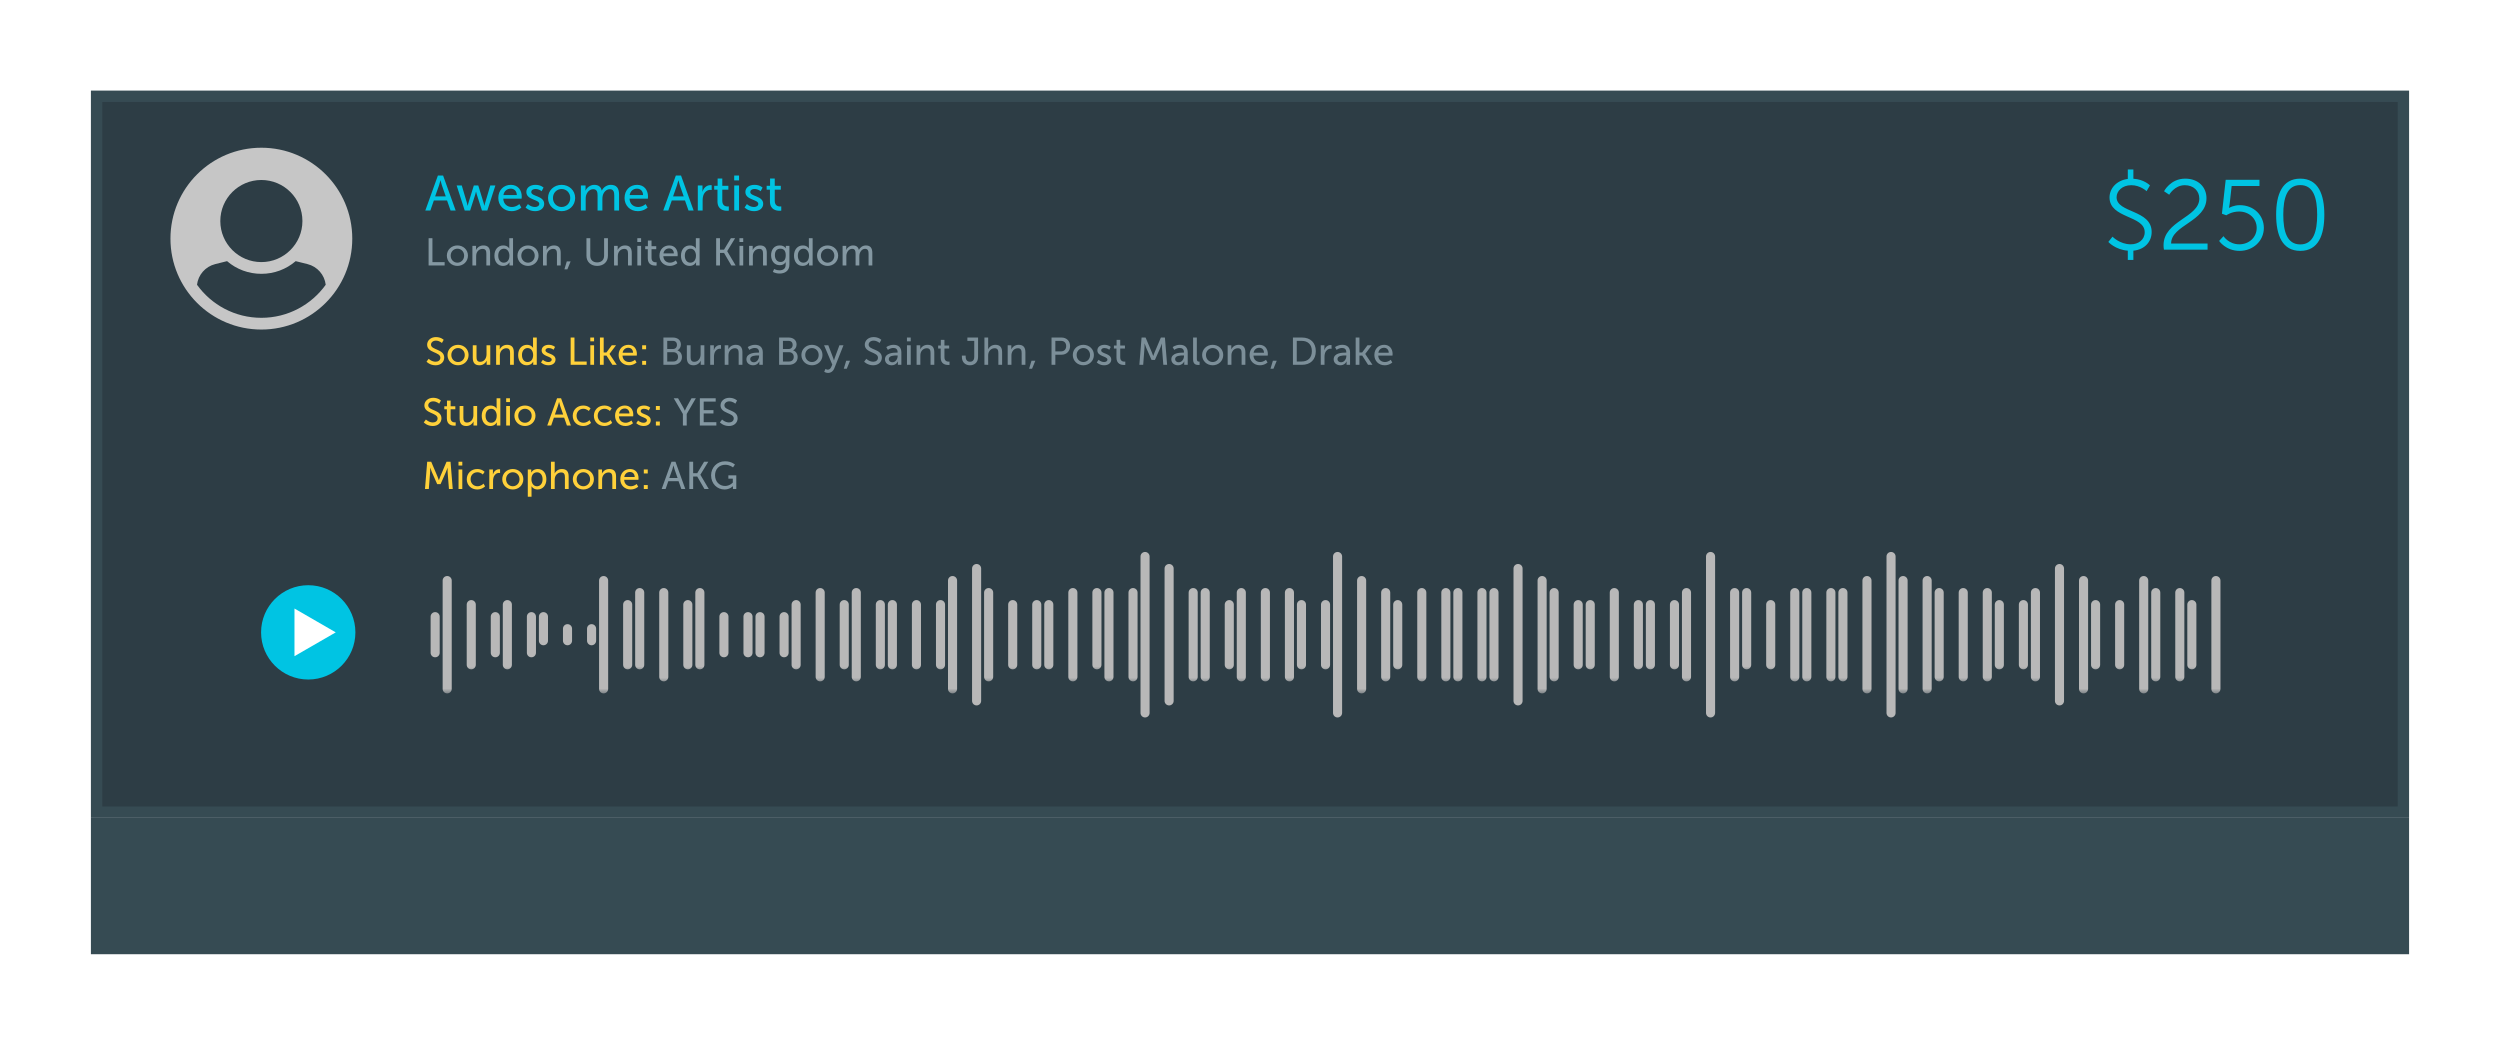 <svg width="220" height="92" viewBox="0 0 220 92" fill="none" xmlns="http://www.w3.org/2000/svg">
<g filter="url(#filter0_d)">
<rect x="8.121" y="71.121" width="203.757" height="11.757" fill="#364B53" stroke="#364B53" stroke-width="0.243"/>
<rect x="8.5" y="7.5" width="203" height="63" fill="#2D3D45" stroke="#364B53"/>
<path d="M39.651 17.558H40.101L38.991 14.472H38.536L37.426 17.558H37.872L38.178 16.671H39.341L39.651 17.558ZM38.768 14.896C38.768 14.896 38.833 15.175 38.886 15.333L39.227 16.312H38.291L38.637 15.333C38.689 15.175 38.759 14.896 38.759 14.896H38.768ZM40.897 17.558H41.37L41.824 16.137C41.859 16.024 41.886 15.897 41.886 15.897H41.894C41.894 15.897 41.92 16.024 41.956 16.137L42.414 17.558H42.882L43.595 15.346H43.149L42.686 16.898C42.651 17.012 42.633 17.134 42.633 17.134H42.624C42.624 17.134 42.598 17.012 42.563 16.898L42.087 15.35H41.697L41.217 16.898C41.182 17.012 41.16 17.134 41.16 17.134H41.151C41.147 17.134 41.129 17.012 41.094 16.898L40.635 15.346H40.185L40.897 17.558ZM43.851 16.452C43.851 17.108 44.327 17.611 45.022 17.611C45.551 17.611 45.879 17.296 45.879 17.296L45.704 16.986C45.704 16.986 45.429 17.244 45.049 17.244C44.655 17.244 44.31 16.999 44.288 16.513H45.901C45.901 16.513 45.914 16.387 45.914 16.33C45.914 15.757 45.582 15.294 44.957 15.294C44.327 15.294 43.851 15.748 43.851 16.452ZM44.301 16.194C44.362 15.831 44.624 15.63 44.948 15.63C45.232 15.63 45.468 15.814 45.481 16.194H44.301ZM46.249 17.287C46.249 17.287 46.547 17.611 47.089 17.611C47.574 17.611 47.889 17.335 47.889 16.968C47.889 16.242 46.752 16.33 46.752 15.932C46.752 15.739 46.932 15.661 47.115 15.661C47.465 15.661 47.662 15.858 47.662 15.858L47.832 15.538C47.832 15.538 47.605 15.294 47.12 15.294C46.678 15.294 46.319 15.521 46.319 15.923C46.319 16.645 47.456 16.561 47.456 16.968C47.456 17.147 47.273 17.244 47.089 17.244C46.704 17.244 46.455 16.986 46.455 16.986L46.249 17.287ZM48.227 16.448C48.227 17.121 48.76 17.611 49.42 17.611C50.081 17.611 50.614 17.121 50.614 16.448C50.614 15.779 50.081 15.294 49.42 15.294C48.76 15.294 48.227 15.779 48.227 16.448ZM48.66 16.448C48.66 15.989 49.005 15.661 49.42 15.661C49.84 15.661 50.181 15.989 50.181 16.448C50.181 16.911 49.84 17.244 49.42 17.244C49.005 17.244 48.66 16.911 48.66 16.448ZM51.117 17.558H51.541V16.548C51.541 16.448 51.545 16.347 51.567 16.26C51.65 15.945 51.878 15.678 52.201 15.678C52.542 15.678 52.586 15.945 52.586 16.234V17.558H53.01V16.548C53.01 16.435 53.019 16.334 53.041 16.242C53.119 15.941 53.351 15.678 53.661 15.678C53.994 15.678 54.055 15.923 54.055 16.234V17.558H54.479V16.142C54.479 15.578 54.247 15.294 53.749 15.294C53.39 15.294 53.084 15.53 52.962 15.796H52.953C52.879 15.464 52.66 15.294 52.289 15.294C51.943 15.294 51.633 15.543 51.528 15.801H51.519C51.519 15.801 51.528 15.726 51.528 15.639V15.346H51.117V17.558ZM54.96 16.452C54.96 17.108 55.437 17.611 56.132 17.611C56.661 17.611 56.989 17.296 56.989 17.296L56.814 16.986C56.814 16.986 56.539 17.244 56.158 17.244C55.765 17.244 55.419 16.999 55.398 16.513H57.011C57.011 16.513 57.024 16.387 57.024 16.33C57.024 15.757 56.692 15.294 56.066 15.294C55.437 15.294 54.96 15.748 54.96 16.452ZM55.411 16.194C55.472 15.831 55.734 15.63 56.058 15.63C56.342 15.63 56.578 15.814 56.591 16.194H55.411ZM60.59 17.558H61.04L59.929 14.472H59.475L58.364 17.558H58.81L59.116 16.671H60.279L60.59 17.558ZM59.706 14.896C59.706 14.896 59.772 15.175 59.824 15.333L60.166 16.312H59.23L59.575 15.333C59.628 15.175 59.698 14.896 59.698 14.896H59.706ZM61.407 17.558H61.831V16.653C61.831 16.518 61.844 16.382 61.883 16.255C61.984 15.928 62.233 15.735 62.504 15.735C62.57 15.735 62.627 15.748 62.627 15.748V15.329C62.627 15.329 62.574 15.32 62.517 15.32C62.176 15.32 61.918 15.573 61.818 15.897H61.809C61.809 15.897 61.818 15.823 61.818 15.731V15.346H61.407V17.558ZM63.138 16.75C63.138 17.488 63.702 17.576 63.986 17.576C64.074 17.576 64.135 17.567 64.135 17.567V17.191C64.135 17.191 64.096 17.2 64.034 17.2C63.873 17.2 63.562 17.143 63.562 16.701V15.718H64.096V15.377H63.562V14.738H63.151V15.377H62.85V15.718H63.138V16.75ZM64.609 14.904H65.037V14.472H64.609V14.904ZM64.613 17.558H65.037V15.346H64.613V17.558ZM65.523 17.287C65.523 17.287 65.82 17.611 66.362 17.611C66.848 17.611 67.162 17.335 67.162 16.968C67.162 16.242 66.026 16.33 66.026 15.932C66.026 15.739 66.205 15.661 66.389 15.661C66.738 15.661 66.935 15.858 66.935 15.858L67.106 15.538C67.106 15.538 66.878 15.294 66.393 15.294C65.951 15.294 65.593 15.521 65.593 15.923C65.593 16.645 66.73 16.561 66.73 16.968C66.73 17.147 66.546 17.244 66.362 17.244C65.978 17.244 65.728 16.986 65.728 16.986L65.523 17.287ZM67.754 16.75C67.754 17.488 68.318 17.576 68.602 17.576C68.689 17.576 68.751 17.567 68.751 17.567V17.191C68.751 17.191 68.711 17.2 68.65 17.2C68.488 17.2 68.178 17.143 68.178 16.701V15.718H68.711V15.377H68.178V14.738H67.767V15.377H67.465V15.718H67.754V16.75Z" fill="#00C4E3"/>
<path d="M37.717 22.388H39.128V22.095H38.054V19.987H37.717V22.388ZM39.323 21.524C39.323 22.048 39.738 22.428 40.252 22.428C40.765 22.428 41.18 22.048 41.18 21.524C41.18 21.004 40.765 20.626 40.252 20.626C39.738 20.626 39.323 21.004 39.323 21.524ZM39.66 21.524C39.66 21.167 39.928 20.912 40.252 20.912C40.578 20.912 40.843 21.167 40.843 21.524C40.843 21.884 40.578 22.143 40.252 22.143C39.928 22.143 39.66 21.884 39.66 21.524ZM41.571 22.388H41.901V21.582C41.901 21.497 41.908 21.419 41.928 21.351C41.999 21.102 42.21 20.929 42.472 20.929C42.748 20.929 42.799 21.119 42.799 21.361V22.388H43.129V21.286C43.129 20.847 42.941 20.626 42.537 20.626C42.163 20.626 41.959 20.871 41.891 21.021H41.884C41.884 21.021 41.891 20.963 41.891 20.895V20.667H41.571V22.388ZM43.508 21.527C43.508 22.061 43.8 22.428 44.266 22.428C44.691 22.428 44.831 22.109 44.831 22.109H44.837C44.837 22.109 44.834 22.157 44.834 22.224V22.388H45.147V19.987H44.817V20.783C44.817 20.847 44.824 20.898 44.824 20.898H44.817C44.817 20.898 44.684 20.626 44.286 20.626C43.831 20.626 43.508 20.98 43.508 21.527ZM43.844 21.527C43.844 21.136 44.069 20.912 44.341 20.912C44.667 20.912 44.827 21.218 44.827 21.524C44.827 21.963 44.586 22.143 44.331 22.143C44.045 22.143 43.844 21.901 43.844 21.527ZM45.536 21.524C45.536 22.048 45.951 22.428 46.465 22.428C46.978 22.428 47.393 22.048 47.393 21.524C47.393 21.004 46.978 20.626 46.465 20.626C45.951 20.626 45.536 21.004 45.536 21.524ZM45.873 21.524C45.873 21.167 46.142 20.912 46.465 20.912C46.791 20.912 47.057 21.167 47.057 21.524C47.057 21.884 46.791 22.143 46.465 22.143C46.142 22.143 45.873 21.884 45.873 21.524ZM47.784 22.388H48.114V21.582C48.114 21.497 48.121 21.419 48.141 21.351C48.213 21.102 48.424 20.929 48.685 20.929C48.961 20.929 49.012 21.119 49.012 21.361V22.388H49.342V21.286C49.342 20.847 49.155 20.626 48.75 20.626C48.376 20.626 48.172 20.871 48.104 21.021H48.097C48.097 21.021 48.104 20.963 48.104 20.895V20.667H47.784V22.388ZM49.667 22.731H49.928L50.214 22.031H49.877L49.667 22.731ZM51.608 21.538C51.608 22.071 51.992 22.428 52.553 22.428C53.114 22.428 53.498 22.071 53.498 21.538V19.987H53.161V21.531C53.161 21.905 52.92 22.119 52.549 22.119C52.182 22.119 51.944 21.905 51.944 21.538V19.987H51.608V21.538ZM54.038 22.388H54.367V21.582C54.367 21.497 54.374 21.419 54.395 21.351C54.466 21.102 54.677 20.929 54.939 20.929C55.214 20.929 55.265 21.119 55.265 21.361V22.388H55.595V21.286C55.595 20.847 55.408 20.626 55.003 20.626C54.629 20.626 54.425 20.871 54.357 21.021H54.35C54.35 21.021 54.357 20.963 54.357 20.895V20.667H54.038V22.388ZM56.083 20.324H56.416V19.987H56.083V20.324ZM56.087 22.388H56.416V20.667H56.087V22.388ZM57.005 21.759C57.005 22.333 57.443 22.401 57.664 22.401C57.733 22.401 57.78 22.395 57.78 22.395V22.102C57.78 22.102 57.749 22.109 57.702 22.109C57.576 22.109 57.335 22.065 57.335 21.721V20.956H57.749V20.691H57.335V20.194H57.015V20.691H56.78V20.956H57.005V21.759ZM58.033 21.527C58.033 22.037 58.404 22.428 58.944 22.428C59.356 22.428 59.611 22.184 59.611 22.184L59.475 21.942C59.475 21.942 59.261 22.143 58.965 22.143C58.659 22.143 58.39 21.952 58.373 21.575H59.628C59.628 21.575 59.638 21.476 59.638 21.432C59.638 20.987 59.38 20.626 58.893 20.626C58.404 20.626 58.033 20.98 58.033 21.527ZM58.383 21.327C58.431 21.044 58.635 20.888 58.887 20.888C59.108 20.888 59.291 21.031 59.301 21.327H58.383ZM59.926 21.527C59.926 22.061 60.219 22.428 60.684 22.428C61.109 22.428 61.249 22.109 61.249 22.109H61.256C61.256 22.109 61.252 22.157 61.252 22.224V22.388H61.565V19.987H61.235V20.783C61.235 20.847 61.242 20.898 61.242 20.898H61.235C61.235 20.898 61.103 20.626 60.705 20.626C60.249 20.626 59.926 20.98 59.926 21.527ZM60.263 21.527C60.263 21.136 60.487 20.912 60.759 20.912C61.086 20.912 61.246 21.218 61.246 21.524C61.246 21.963 61.004 22.143 60.749 22.143C60.463 22.143 60.263 21.901 60.263 21.527ZM63.022 22.388H63.359V21.286H63.716L64.355 22.388H64.736L63.995 21.133V21.126L64.692 19.987H64.321L63.716 20.997H63.359V19.987H63.022V22.388ZM65.069 20.324H65.403V19.987H65.069V20.324ZM65.073 22.388H65.403V20.667H65.073V22.388ZM65.92 22.388H66.249V21.582C66.249 21.497 66.256 21.419 66.277 21.351C66.348 21.102 66.559 20.929 66.821 20.929C67.096 20.929 67.147 21.119 67.147 21.361V22.388H67.477V21.286C67.477 20.847 67.29 20.626 66.885 20.626C66.511 20.626 66.307 20.871 66.239 21.021H66.233C66.233 21.021 66.239 20.963 66.239 20.895V20.667H65.92V22.388ZM68.122 22.701L68.013 22.959C68.179 23.044 68.394 23.102 68.601 23.102C69.036 23.102 69.468 22.884 69.468 22.316V20.667H69.152V20.827C69.152 20.857 69.155 20.881 69.155 20.881H69.149C69.149 20.881 69.023 20.626 68.608 20.626C68.132 20.626 67.856 20.994 67.856 21.486C67.856 21.983 68.145 22.367 68.625 22.367C68.873 22.367 69.033 22.269 69.135 22.099H69.142C69.142 22.099 69.138 22.153 69.138 22.207V22.333C69.138 22.683 68.894 22.816 68.594 22.816C68.336 22.816 68.122 22.701 68.122 22.701ZM68.689 22.082C68.38 22.082 68.19 21.837 68.19 21.48C68.19 21.13 68.36 20.912 68.659 20.912C68.927 20.912 69.145 21.041 69.145 21.49C69.145 21.939 68.927 22.082 68.689 22.082ZM69.872 21.527C69.872 22.061 70.165 22.428 70.63 22.428C71.055 22.428 71.195 22.109 71.195 22.109H71.202C71.202 22.109 71.198 22.157 71.198 22.224V22.388H71.511V19.987H71.181V20.783C71.181 20.847 71.188 20.898 71.188 20.898H71.181C71.181 20.898 71.049 20.626 70.651 20.626C70.195 20.626 69.872 20.98 69.872 21.527ZM70.209 21.527C70.209 21.136 70.433 20.912 70.705 20.912C71.032 20.912 71.192 21.218 71.192 21.524C71.192 21.963 70.95 22.143 70.695 22.143C70.409 22.143 70.209 21.901 70.209 21.527ZM71.901 21.524C71.901 22.048 72.316 22.428 72.829 22.428C73.343 22.428 73.758 22.048 73.758 21.524C73.758 21.004 73.343 20.626 72.829 20.626C72.316 20.626 71.901 21.004 71.901 21.524ZM72.237 21.524C72.237 21.167 72.506 20.912 72.829 20.912C73.156 20.912 73.421 21.167 73.421 21.524C73.421 21.884 73.156 22.143 72.829 22.143C72.506 22.143 72.237 21.884 72.237 21.524ZM74.149 22.388H74.479V21.602C74.479 21.524 74.482 21.446 74.499 21.378C74.564 21.133 74.74 20.925 74.992 20.925C75.257 20.925 75.291 21.133 75.291 21.357V22.388H75.621V21.602C75.621 21.514 75.628 21.436 75.645 21.364C75.706 21.13 75.886 20.925 76.128 20.925C76.386 20.925 76.434 21.116 76.434 21.357V22.388H76.764V21.286C76.764 20.847 76.584 20.626 76.196 20.626C75.917 20.626 75.679 20.81 75.584 21.017H75.577C75.519 20.759 75.349 20.626 75.06 20.626C74.791 20.626 74.55 20.82 74.468 21.021H74.462C74.462 21.021 74.468 20.963 74.468 20.895V20.667H74.149V22.388Z" fill="#8498A2"/>
<path d="M37.533 30.857C37.533 30.857 37.819 31.173 38.329 31.173C38.805 31.173 39.091 30.867 39.091 30.496C39.091 29.717 37.928 29.85 37.928 29.354C37.928 29.163 38.108 29.003 38.363 29.003C38.669 29.003 38.89 29.211 38.89 29.211L39.043 28.932C39.043 28.932 38.809 28.691 38.363 28.691C37.911 28.691 37.588 28.986 37.588 29.36C37.588 30.098 38.751 29.986 38.751 30.506C38.751 30.734 38.56 30.86 38.336 30.86C37.979 30.86 37.724 30.602 37.724 30.602L37.533 30.857ZM39.38 30.268C39.38 30.792 39.794 31.173 40.308 31.173C40.822 31.173 41.236 30.792 41.236 30.268C41.236 29.748 40.822 29.371 40.308 29.371C39.794 29.371 39.38 29.748 39.38 30.268ZM39.716 30.268C39.716 29.911 39.985 29.656 40.308 29.656C40.634 29.656 40.9 29.911 40.9 30.268C40.9 30.629 40.634 30.887 40.308 30.887C39.985 30.887 39.716 30.629 39.716 30.268ZM41.604 30.513C41.604 30.969 41.804 31.173 42.192 31.173C42.529 31.173 42.753 30.948 42.825 30.778H42.831C42.831 30.778 42.825 30.833 42.825 30.904V31.132H43.144V29.411H42.814V30.217C42.814 30.557 42.607 30.867 42.257 30.867C41.981 30.867 41.934 30.676 41.934 30.438V29.411H41.604V30.513ZM43.66 31.132H43.99V30.326C43.99 30.241 43.996 30.163 44.017 30.095C44.088 29.847 44.299 29.673 44.561 29.673C44.836 29.673 44.887 29.864 44.887 30.105V31.132H45.217V30.03C45.217 29.592 45.03 29.371 44.626 29.371C44.252 29.371 44.047 29.615 43.98 29.765H43.973C43.973 29.765 43.98 29.707 43.98 29.639V29.411H43.66V31.132ZM45.597 30.272C45.597 30.806 45.889 31.173 46.355 31.173C46.78 31.173 46.919 30.853 46.919 30.853H46.926C46.926 30.853 46.923 30.901 46.923 30.969V31.132H47.236V28.731H46.906V29.527C46.906 29.592 46.913 29.643 46.913 29.643H46.906C46.906 29.643 46.773 29.371 46.375 29.371C45.92 29.371 45.597 29.724 45.597 30.272ZM45.933 30.272C45.933 29.881 46.158 29.656 46.43 29.656C46.756 29.656 46.916 29.962 46.916 30.268C46.916 30.707 46.675 30.887 46.419 30.887C46.134 30.887 45.933 30.646 45.933 30.272ZM47.612 30.921C47.612 30.921 47.843 31.173 48.265 31.173C48.642 31.173 48.887 30.959 48.887 30.673C48.887 30.108 48.003 30.177 48.003 29.867C48.003 29.717 48.142 29.656 48.285 29.656C48.557 29.656 48.71 29.809 48.71 29.809L48.843 29.561C48.843 29.561 48.666 29.371 48.288 29.371C47.945 29.371 47.666 29.547 47.666 29.86C47.666 30.421 48.55 30.357 48.55 30.673C48.55 30.812 48.407 30.887 48.265 30.887C47.965 30.887 47.772 30.687 47.772 30.687L47.612 30.921ZM50.217 31.132H51.628V30.84H50.553V28.731H50.217V31.132ZM51.945 29.068H52.279V28.731H51.945V29.068ZM51.949 31.132H52.279V29.411H51.949V31.132ZM52.795 31.132H53.125V30.323H53.374L53.891 31.132H54.275L53.639 30.177V30.17L54.21 29.411H53.836L53.367 30.044H53.125V28.731H52.795V31.132ZM54.44 30.272C54.44 30.782 54.811 31.173 55.351 31.173C55.763 31.173 56.018 30.928 56.018 30.928L55.882 30.687C55.882 30.687 55.667 30.887 55.372 30.887C55.066 30.887 54.797 30.697 54.78 30.319H56.035C56.035 30.319 56.045 30.221 56.045 30.177C56.045 29.731 55.786 29.371 55.3 29.371C54.811 29.371 54.44 29.724 54.44 30.272ZM54.79 30.071C54.838 29.789 55.042 29.632 55.293 29.632C55.514 29.632 55.698 29.775 55.708 30.071H54.79ZM56.51 29.762H56.857V29.411H56.51V29.762ZM56.51 31.132H56.857V30.782H56.51V31.132Z" fill="#FFD13A"/>
<path d="M58.38 31.132H59.24C59.661 31.132 60.012 30.901 60.012 30.449C60.012 30.18 59.869 29.942 59.617 29.867V29.86C59.801 29.765 59.917 29.578 59.917 29.343C59.917 28.956 59.624 28.731 59.219 28.731H58.38V31.132ZM58.716 29.741V29.024H59.213C59.444 29.024 59.573 29.167 59.573 29.377C59.573 29.588 59.437 29.741 59.219 29.741H58.716ZM58.716 30.84V30.02H59.254C59.505 30.02 59.668 30.187 59.668 30.432C59.668 30.676 59.515 30.84 59.257 30.84H58.716ZM60.443 30.513C60.443 30.969 60.644 31.173 61.031 31.173C61.368 31.173 61.592 30.948 61.664 30.778H61.67C61.67 30.778 61.664 30.833 61.664 30.904V31.132H61.983V29.411H61.654V30.217C61.654 30.557 61.446 30.867 61.096 30.867C60.82 30.867 60.773 30.676 60.773 30.438V29.411H60.443V30.513ZM62.499 31.132H62.829V30.428C62.829 30.323 62.839 30.217 62.87 30.119C62.948 29.864 63.142 29.714 63.353 29.714C63.404 29.714 63.448 29.724 63.448 29.724V29.398C63.448 29.398 63.407 29.391 63.363 29.391C63.098 29.391 62.897 29.588 62.819 29.84H62.812C62.812 29.84 62.819 29.782 62.819 29.711V29.411H62.499V31.132ZM63.774 31.132H64.104V30.326C64.104 30.241 64.111 30.163 64.131 30.095C64.203 29.847 64.414 29.673 64.675 29.673C64.951 29.673 65.002 29.864 65.002 30.105V31.132H65.332V30.03C65.332 29.592 65.145 29.371 64.74 29.371C64.366 29.371 64.162 29.615 64.094 29.765H64.087C64.087 29.765 64.094 29.707 64.094 29.639V29.411H63.774V31.132ZM65.684 30.649C65.684 30.993 65.973 31.173 66.269 31.173C66.68 31.173 66.82 30.833 66.82 30.833H66.826C66.826 30.833 66.82 30.891 66.82 30.969V31.132H67.126V30.044C67.126 29.609 66.881 29.371 66.446 29.371C66.051 29.371 65.803 29.575 65.803 29.575L65.939 29.816C65.939 29.816 66.153 29.649 66.418 29.649C66.636 29.649 66.796 29.745 66.796 30.027V30.058H66.721C66.432 30.058 65.684 30.081 65.684 30.649ZM66.017 30.632C66.017 30.323 66.466 30.306 66.714 30.306H66.799V30.36C66.799 30.615 66.619 30.908 66.34 30.908C66.126 30.908 66.017 30.772 66.017 30.632ZM68.561 31.132H69.422C69.843 31.132 70.194 30.901 70.194 30.449C70.194 30.18 70.051 29.942 69.799 29.867V29.86C69.983 29.765 70.098 29.578 70.098 29.343C70.098 28.956 69.806 28.731 69.401 28.731H68.561V31.132ZM68.898 29.741V29.024H69.394C69.626 29.024 69.755 29.167 69.755 29.377C69.755 29.588 69.619 29.741 69.401 29.741H68.898ZM68.898 30.84V30.02H69.435C69.687 30.02 69.85 30.187 69.85 30.432C69.85 30.676 69.697 30.84 69.439 30.84H68.898ZM70.523 30.268C70.523 30.792 70.938 31.173 71.451 31.173C71.965 31.173 72.379 30.792 72.379 30.268C72.379 29.748 71.965 29.371 71.451 29.371C70.938 29.371 70.523 29.748 70.523 30.268ZM70.859 30.268C70.859 29.911 71.128 29.656 71.451 29.656C71.778 29.656 72.043 29.911 72.043 30.268C72.043 30.629 71.778 30.887 71.451 30.887C71.128 30.887 70.859 30.629 70.859 30.268ZM72.529 31.741C72.529 31.741 72.668 31.846 72.862 31.846C73.104 31.846 73.315 31.707 73.42 31.442L74.226 29.411H73.869L73.451 30.54C73.42 30.629 73.393 30.744 73.393 30.744H73.386C73.386 30.744 73.356 30.625 73.322 30.537L72.89 29.411H72.519L73.24 31.112L73.155 31.309C73.09 31.465 72.978 31.561 72.845 31.561C72.74 31.561 72.645 31.489 72.645 31.489L72.529 31.741ZM74.254 31.476H74.516L74.802 30.775H74.465L74.254 31.476ZM76.046 30.857C76.046 30.857 76.331 31.173 76.841 31.173C77.317 31.173 77.603 30.867 77.603 30.496C77.603 29.717 76.44 29.85 76.44 29.354C76.44 29.163 76.62 29.003 76.875 29.003C77.181 29.003 77.402 29.211 77.402 29.211L77.555 28.932C77.555 28.932 77.321 28.691 76.875 28.691C76.423 28.691 76.1 28.986 76.1 29.36C76.1 30.098 77.263 29.986 77.263 30.506C77.263 30.734 77.073 30.86 76.848 30.86C76.491 30.86 76.236 30.602 76.236 30.602L76.046 30.857ZM77.878 30.649C77.878 30.993 78.167 31.173 78.463 31.173C78.874 31.173 79.014 30.833 79.014 30.833H79.021C79.021 30.833 79.014 30.891 79.014 30.969V31.132H79.32V30.044C79.32 29.609 79.075 29.371 78.64 29.371C78.245 29.371 77.997 29.575 77.997 29.575L78.133 29.816C78.133 29.816 78.347 29.649 78.613 29.649C78.83 29.649 78.99 29.745 78.99 30.027V30.058H78.915C78.626 30.058 77.878 30.081 77.878 30.649ZM78.211 30.632C78.211 30.323 78.66 30.306 78.909 30.306H78.993V30.36C78.993 30.615 78.813 30.908 78.534 30.908C78.32 30.908 78.211 30.772 78.211 30.632ZM79.811 29.068H80.144V28.731H79.811V29.068ZM79.814 31.132H80.144V29.411H79.814V31.132ZM80.661 31.132H80.991V30.326C80.991 30.241 80.998 30.163 81.018 30.095C81.089 29.847 81.3 29.673 81.562 29.673C81.838 29.673 81.888 29.864 81.888 30.105V31.132H82.218V30.03C82.218 29.592 82.031 29.371 81.627 29.371C81.253 29.371 81.049 29.615 80.981 29.765H80.974C80.974 29.765 80.981 29.707 80.981 29.639V29.411H80.661V31.132ZM82.781 30.503C82.781 31.078 83.22 31.146 83.441 31.146C83.509 31.146 83.557 31.139 83.557 31.139V30.846C83.557 30.846 83.526 30.853 83.478 30.853C83.353 30.853 83.111 30.809 83.111 30.466V29.7H83.526V29.435H83.111V28.939H82.791V29.435H82.557V29.7H82.781V30.503ZM84.646 30.442C84.646 30.959 85.006 31.173 85.356 31.173C85.707 31.173 86.07 30.962 86.07 30.442V28.731H85.129V29.024H85.734V30.438C85.734 30.755 85.547 30.863 85.36 30.863C85.169 30.863 84.979 30.751 84.979 30.425V30.323H84.646V30.442ZM86.629 31.132H86.958V30.326C86.958 30.244 86.965 30.166 86.986 30.098C87.057 29.85 87.271 29.673 87.53 29.673C87.805 29.673 87.856 29.864 87.856 30.105V31.132H88.186V30.03C88.186 29.592 87.999 29.371 87.594 29.371C87.251 29.371 87.033 29.588 86.958 29.755H86.952C86.952 29.755 86.958 29.694 86.958 29.612V28.731H86.629V31.132ZM88.677 31.132H89.007V30.326C89.007 30.241 89.014 30.163 89.035 30.095C89.106 29.847 89.317 29.673 89.579 29.673C89.854 29.673 89.905 29.864 89.905 30.105V31.132H90.235V30.03C90.235 29.592 90.048 29.371 89.643 29.371C89.269 29.371 89.065 29.615 88.997 29.765H88.99C88.99 29.765 88.997 29.707 88.997 29.639V29.411H88.677V31.132ZM90.56 31.476H90.822L91.107 30.775H90.771L90.56 31.476ZM92.535 31.132H92.871V30.244H93.412C93.851 30.244 94.167 29.939 94.167 29.483C94.167 29.027 93.851 28.731 93.412 28.731H92.535V31.132ZM92.871 29.952V29.024H93.361C93.647 29.024 93.823 29.194 93.823 29.483C93.823 29.772 93.647 29.952 93.358 29.952H92.871ZM94.406 30.268C94.406 30.792 94.821 31.173 95.335 31.173C95.848 31.173 96.263 30.792 96.263 30.268C96.263 29.748 95.848 29.371 95.335 29.371C94.821 29.371 94.406 29.748 94.406 30.268ZM94.743 30.268C94.743 29.911 95.012 29.656 95.335 29.656C95.661 29.656 95.926 29.911 95.926 30.268C95.926 30.629 95.661 30.887 95.335 30.887C95.012 30.887 94.743 30.629 94.743 30.268ZM96.515 30.921C96.515 30.921 96.746 31.173 97.168 31.173C97.545 31.173 97.79 30.959 97.79 30.673C97.79 30.108 96.906 30.177 96.906 29.867C96.906 29.717 97.045 29.656 97.188 29.656C97.46 29.656 97.613 29.809 97.613 29.809L97.746 29.561C97.746 29.561 97.569 29.371 97.192 29.371C96.848 29.371 96.569 29.547 96.569 29.86C96.569 30.421 97.453 30.357 97.453 30.673C97.453 30.812 97.311 30.887 97.168 30.887C96.868 30.887 96.675 30.687 96.675 30.687L96.515 30.921ZM98.25 30.503C98.25 31.078 98.689 31.146 98.91 31.146C98.978 31.146 99.025 31.139 99.025 31.139V30.846C99.025 30.846 98.995 30.853 98.947 30.853C98.821 30.853 98.58 30.809 98.58 30.466V29.7H98.995V29.435H98.58V28.939H98.26V29.435H98.025V29.7H98.25V30.503ZM100.264 31.132H100.601L100.716 29.619C100.726 29.473 100.723 29.258 100.723 29.258H100.73C100.73 29.258 100.805 29.49 100.859 29.619L101.335 30.7H101.634L102.114 29.619C102.172 29.486 102.243 29.265 102.243 29.265H102.25C102.25 29.265 102.243 29.473 102.253 29.619L102.372 31.132H102.705L102.512 28.731H102.158L101.607 30.03C101.553 30.163 101.488 30.353 101.488 30.353H101.481C101.481 30.353 101.417 30.163 101.362 30.03L100.811 28.731H100.458L100.264 31.132ZM103.077 30.649C103.077 30.993 103.366 31.173 103.662 31.173C104.073 31.173 104.213 30.833 104.213 30.833H104.219C104.219 30.833 104.213 30.891 104.213 30.969V31.132H104.519V30.044C104.519 29.609 104.274 29.371 103.839 29.371C103.444 29.371 103.196 29.575 103.196 29.575L103.332 29.816C103.332 29.816 103.546 29.649 103.811 29.649C104.029 29.649 104.189 29.745 104.189 30.027V30.058H104.114C103.825 30.058 103.077 30.081 103.077 30.649ZM103.41 30.632C103.41 30.323 103.859 30.306 104.107 30.306H104.192V30.36C104.192 30.615 104.012 30.908 103.733 30.908C103.519 30.908 103.41 30.772 103.41 30.632ZM104.992 30.663C104.992 31.095 105.268 31.146 105.455 31.146C105.513 31.146 105.564 31.139 105.564 31.139V30.846C105.564 30.846 105.537 30.85 105.506 30.85C105.404 30.85 105.322 30.812 105.322 30.605V28.731H104.992V30.663ZM105.787 30.268C105.787 30.792 106.202 31.173 106.715 31.173C107.229 31.173 107.644 30.792 107.644 30.268C107.644 29.748 107.229 29.371 106.715 29.371C106.202 29.371 105.787 29.748 105.787 30.268ZM106.124 30.268C106.124 29.911 106.392 29.656 106.715 29.656C107.042 29.656 107.307 29.911 107.307 30.268C107.307 30.629 107.042 30.887 106.715 30.887C106.392 30.887 106.124 30.629 106.124 30.268ZM108.035 31.132H108.365V30.326C108.365 30.241 108.372 30.163 108.392 30.095C108.463 29.847 108.674 29.673 108.936 29.673C109.211 29.673 109.262 29.864 109.262 30.105V31.132H109.592V30.03C109.592 29.592 109.405 29.371 109.001 29.371C108.627 29.371 108.423 29.615 108.355 29.765H108.348C108.348 29.765 108.355 29.707 108.355 29.639V29.411H108.035V31.132ZM109.965 30.272C109.965 30.782 110.335 31.173 110.876 31.173C111.288 31.173 111.543 30.928 111.543 30.928L111.407 30.687C111.407 30.687 111.192 30.887 110.897 30.887C110.591 30.887 110.322 30.697 110.305 30.319H111.56C111.56 30.319 111.57 30.221 111.57 30.177C111.57 29.731 111.311 29.371 110.825 29.371C110.335 29.371 109.965 29.724 109.965 30.272ZM110.315 30.071C110.363 29.789 110.567 29.632 110.818 29.632C111.039 29.632 111.223 29.775 111.233 30.071H110.315ZM111.803 31.476H112.065L112.351 30.775H112.014L111.803 31.476ZM113.778 31.132H114.574C115.308 31.132 115.791 30.69 115.791 29.928C115.791 29.17 115.308 28.731 114.574 28.731H113.778V31.132ZM114.115 30.84V29.024H114.55C115.087 29.024 115.444 29.34 115.444 29.928C115.444 30.52 115.091 30.84 114.55 30.84H114.115ZM116.227 31.132H116.557V30.428C116.557 30.323 116.567 30.217 116.598 30.119C116.676 29.864 116.87 29.714 117.081 29.714C117.132 29.714 117.176 29.724 117.176 29.724V29.398C117.176 29.398 117.135 29.391 117.091 29.391C116.826 29.391 116.625 29.588 116.547 29.84H116.54C116.54 29.84 116.547 29.782 116.547 29.711V29.411H116.227V31.132ZM117.363 30.649C117.363 30.993 117.652 31.173 117.948 31.173C118.36 31.173 118.499 30.833 118.499 30.833H118.506C118.506 30.833 118.499 30.891 118.499 30.969V31.132H118.805V30.044C118.805 29.609 118.56 29.371 118.125 29.371C117.73 29.371 117.482 29.575 117.482 29.575L117.618 29.816C117.618 29.816 117.832 29.649 118.098 29.649C118.315 29.649 118.475 29.745 118.475 30.027V30.058H118.4C118.111 30.058 117.363 30.081 117.363 30.649ZM117.696 30.632C117.696 30.323 118.145 30.306 118.394 30.306H118.479V30.36C118.479 30.615 118.298 30.908 118.02 30.908C117.805 30.908 117.696 30.772 117.696 30.632ZM119.299 31.132H119.629V30.323H119.877L120.394 31.132H120.778L120.143 30.177V30.17L120.714 29.411H120.34L119.871 30.044H119.629V28.731H119.299V31.132ZM120.944 30.272C120.944 30.782 121.314 31.173 121.855 31.173C122.266 31.173 122.521 30.928 122.521 30.928L122.385 30.687C122.385 30.687 122.171 30.887 121.875 30.887C121.569 30.887 121.301 30.697 121.284 30.319H122.538C122.538 30.319 122.549 30.221 122.549 30.177C122.549 29.731 122.29 29.371 121.804 29.371C121.314 29.371 120.944 29.724 120.944 30.272ZM121.294 30.071C121.341 29.789 121.545 29.632 121.797 29.632C122.018 29.632 122.202 29.775 122.212 30.071H121.294Z" fill="#7C8F99"/>
<path d="M37.291 36.2C37.291 36.2 37.576 36.517 38.086 36.517C38.562 36.517 38.848 36.211 38.848 35.84C38.848 35.061 37.685 35.194 37.685 34.697C37.685 34.507 37.865 34.347 38.12 34.347C38.426 34.347 38.647 34.554 38.647 34.554L38.8 34.276C38.8 34.276 38.566 34.034 38.12 34.034C37.668 34.034 37.345 34.33 37.345 34.704C37.345 35.442 38.508 35.33 38.508 35.85C38.508 36.078 38.318 36.204 38.093 36.204C37.736 36.204 37.481 35.945 37.481 35.945L37.291 36.2ZM39.324 35.847C39.324 36.421 39.763 36.489 39.984 36.489C40.052 36.489 40.099 36.483 40.099 36.483V36.19C40.099 36.19 40.069 36.197 40.021 36.197C39.895 36.197 39.654 36.153 39.654 35.809V35.044H40.069V34.779H39.654V34.282H39.334V34.779H39.099V35.044H39.324V35.847ZM40.447 35.857C40.447 36.313 40.648 36.517 41.036 36.517C41.373 36.517 41.597 36.292 41.668 36.122H41.675C41.675 36.122 41.668 36.177 41.668 36.248V36.476H41.988V34.755H41.658V35.561C41.658 35.901 41.451 36.211 41.1 36.211C40.825 36.211 40.777 36.02 40.777 35.782V34.755H40.447V35.857ZM42.392 35.615C42.392 36.149 42.684 36.517 43.15 36.517C43.575 36.517 43.714 36.197 43.714 36.197H43.721C43.721 36.197 43.718 36.245 43.718 36.313V36.476H44.031V34.075H43.701V34.871C43.701 34.935 43.708 34.986 43.708 34.986H43.701C43.701 34.986 43.568 34.714 43.17 34.714C42.715 34.714 42.392 35.068 42.392 35.615ZM42.728 35.615C42.728 35.224 42.953 35 43.225 35C43.551 35 43.711 35.306 43.711 35.612C43.711 36.051 43.469 36.231 43.214 36.231C42.929 36.231 42.728 35.989 42.728 35.615ZM44.543 34.412H44.876V34.075H44.543V34.412ZM44.546 36.476H44.876V34.755H44.546V36.476ZM45.267 35.612C45.267 36.136 45.682 36.517 46.195 36.517C46.709 36.517 47.124 36.136 47.124 35.612C47.124 35.092 46.709 34.714 46.195 34.714C45.682 34.714 45.267 35.092 45.267 35.612ZM45.604 35.612C45.604 35.255 45.872 35 46.195 35C46.522 35 46.787 35.255 46.787 35.612C46.787 35.972 46.522 36.231 46.195 36.231C45.872 36.231 45.604 35.972 45.604 35.612ZM49.888 36.476H50.238L49.374 34.075H49.021L48.157 36.476H48.504L48.742 35.785H49.647L49.888 36.476ZM49.201 34.405C49.201 34.405 49.252 34.623 49.293 34.745L49.558 35.507H48.83L49.099 34.745C49.14 34.623 49.194 34.405 49.194 34.405H49.201ZM50.401 35.615C50.401 36.132 50.782 36.517 51.323 36.517C51.772 36.517 52.01 36.241 52.01 36.241L51.877 36C51.877 36 51.666 36.231 51.346 36.231C50.989 36.231 50.738 35.962 50.738 35.612C50.738 35.258 50.989 35 51.336 35C51.629 35 51.812 35.197 51.812 35.197L51.969 34.966C51.969 34.966 51.755 34.714 51.323 34.714C50.782 34.714 50.401 35.105 50.401 35.615ZM52.261 35.615C52.261 36.132 52.642 36.517 53.182 36.517C53.631 36.517 53.869 36.241 53.869 36.241L53.737 36C53.737 36 53.526 36.231 53.206 36.231C52.849 36.231 52.597 35.962 52.597 35.612C52.597 35.258 52.849 35 53.196 35C53.488 35 53.672 35.197 53.672 35.197L53.828 34.966C53.828 34.966 53.614 34.714 53.182 34.714C52.642 34.714 52.261 35.105 52.261 35.615ZM54.124 35.615C54.124 36.126 54.495 36.517 55.035 36.517C55.447 36.517 55.702 36.272 55.702 36.272L55.566 36.03C55.566 36.03 55.352 36.231 55.056 36.231C54.75 36.231 54.481 36.041 54.464 35.663H55.719C55.719 35.663 55.729 35.565 55.729 35.52C55.729 35.075 55.471 34.714 54.984 34.714C54.495 34.714 54.124 35.068 54.124 35.615ZM54.474 35.415C54.522 35.133 54.726 34.976 54.977 34.976C55.199 34.976 55.382 35.119 55.392 35.415H54.474ZM55.99 36.265C55.99 36.265 56.221 36.517 56.643 36.517C57.02 36.517 57.265 36.302 57.265 36.017C57.265 35.452 56.381 35.52 56.381 35.211C56.381 35.061 56.52 35 56.663 35C56.935 35 57.088 35.153 57.088 35.153L57.221 34.905C57.221 34.905 57.044 34.714 56.666 34.714C56.323 34.714 56.044 34.891 56.044 35.204C56.044 35.765 56.928 35.7 56.928 36.017C56.928 36.156 56.785 36.231 56.643 36.231C56.343 36.231 56.15 36.03 56.15 36.03L55.99 36.265ZM57.718 35.105H58.065V34.755H57.718V35.105ZM57.718 36.476H58.065V36.126H57.718V36.476Z" fill="#FFD13A"/>
<path d="M60.094 36.476H60.431V35.459L61.234 34.075H60.853L60.414 34.864C60.339 35 60.268 35.167 60.268 35.167H60.261C60.261 35.167 60.19 34.997 60.115 34.864L59.669 34.075H59.289L60.094 35.459V36.476ZM61.587 36.476H63.039V36.183H61.924V35.411H62.784V35.119H61.924V34.367H62.981V34.075H61.587V36.476ZM63.353 36.2C63.353 36.2 63.638 36.517 64.148 36.517C64.624 36.517 64.91 36.211 64.91 35.84C64.91 35.061 63.747 35.194 63.747 34.697C63.747 34.507 63.927 34.347 64.182 34.347C64.489 34.347 64.71 34.554 64.71 34.554L64.862 34.276C64.862 34.276 64.628 34.034 64.182 34.034C63.73 34.034 63.407 34.33 63.407 34.704C63.407 35.442 64.57 35.33 64.57 35.85C64.57 36.078 64.38 36.204 64.155 36.204C63.798 36.204 63.543 35.945 63.543 35.945L63.353 36.2Z" fill="#8498A2"/>
<path d="M37.399 42.062H37.736L37.852 40.549C37.862 40.403 37.858 40.189 37.858 40.189H37.865C37.865 40.189 37.94 40.42 37.994 40.549L38.471 41.631H38.77L39.249 40.549C39.307 40.417 39.379 40.196 39.379 40.196H39.385C39.385 40.196 39.379 40.403 39.389 40.549L39.508 42.062H39.841L39.647 39.662H39.294L38.743 40.961C38.688 41.093 38.624 41.284 38.624 41.284H38.617C38.617 41.284 38.552 41.093 38.498 40.961L37.947 39.662H37.593L37.399 42.062ZM40.348 39.998H40.682V39.662H40.348V39.998ZM40.352 42.062H40.682V40.342H40.352V42.062ZM41.076 41.202C41.076 41.719 41.457 42.103 41.998 42.103C42.447 42.103 42.685 41.828 42.685 41.828L42.552 41.586C42.552 41.586 42.341 41.818 42.022 41.818C41.664 41.818 41.413 41.549 41.413 41.199C41.413 40.845 41.664 40.587 42.011 40.587C42.304 40.587 42.487 40.784 42.487 40.784L42.644 40.553C42.644 40.553 42.43 40.301 41.998 40.301C41.457 40.301 41.076 40.692 41.076 41.202ZM43.058 42.062H43.388V41.359C43.388 41.253 43.398 41.148 43.429 41.049C43.507 40.794 43.701 40.645 43.912 40.645C43.963 40.645 44.007 40.655 44.007 40.655V40.328C44.007 40.328 43.966 40.321 43.922 40.321C43.657 40.321 43.456 40.519 43.378 40.77H43.371C43.371 40.77 43.378 40.712 43.378 40.641V40.342H43.058V42.062ZM44.198 41.199C44.198 41.722 44.613 42.103 45.126 42.103C45.639 42.103 46.054 41.722 46.054 41.199C46.054 40.678 45.639 40.301 45.126 40.301C44.613 40.301 44.198 40.678 44.198 41.199ZM44.534 41.199C44.534 40.842 44.803 40.587 45.126 40.587C45.453 40.587 45.718 40.842 45.718 41.199C45.718 41.559 45.453 41.818 45.126 41.818C44.803 41.818 44.534 41.559 44.534 41.199ZM46.446 42.743H46.775V41.971C46.775 41.882 46.769 41.821 46.769 41.821H46.775C46.775 41.821 46.925 42.103 47.303 42.103C47.751 42.103 48.081 41.75 48.081 41.202C48.081 40.668 47.789 40.301 47.326 40.301C46.894 40.301 46.748 40.614 46.748 40.614H46.741C46.741 40.614 46.748 40.556 46.748 40.488V40.342H46.446V42.743ZM46.765 41.209C46.765 40.77 47.003 40.59 47.262 40.59C47.547 40.59 47.748 40.831 47.748 41.206C47.748 41.597 47.523 41.821 47.252 41.821C46.935 41.821 46.765 41.515 46.765 41.209ZM48.485 42.062H48.814V41.257C48.814 41.175 48.821 41.097 48.842 41.029C48.913 40.781 49.127 40.604 49.386 40.604C49.661 40.604 49.712 40.794 49.712 41.035V42.062H50.042V40.961C50.042 40.522 49.855 40.301 49.45 40.301C49.107 40.301 48.889 40.519 48.814 40.685H48.808C48.808 40.685 48.814 40.624 48.814 40.542V39.662H48.485V42.062ZM50.408 41.199C50.408 41.722 50.823 42.103 51.336 42.103C51.85 42.103 52.264 41.722 52.264 41.199C52.264 40.678 51.85 40.301 51.336 40.301C50.823 40.301 50.408 40.678 50.408 41.199ZM50.744 41.199C50.744 40.842 51.013 40.587 51.336 40.587C51.663 40.587 51.928 40.842 51.928 41.199C51.928 41.559 51.663 41.818 51.336 41.818C51.013 41.818 50.744 41.559 50.744 41.199ZM52.656 42.062H52.985V41.257C52.985 41.172 52.992 41.093 53.013 41.025C53.084 40.777 53.295 40.604 53.557 40.604C53.832 40.604 53.883 40.794 53.883 41.035V42.062H54.213V40.961C54.213 40.522 54.026 40.301 53.621 40.301C53.247 40.301 53.043 40.546 52.975 40.696H52.968C52.968 40.696 52.975 40.638 52.975 40.57V40.342H52.656V42.062ZM54.586 41.202C54.586 41.712 54.956 42.103 55.497 42.103C55.908 42.103 56.163 41.858 56.163 41.858L56.027 41.617C56.027 41.617 55.813 41.818 55.517 41.818C55.211 41.818 54.943 41.627 54.926 41.25H56.18C56.18 41.25 56.191 41.151 56.191 41.107C56.191 40.661 55.932 40.301 55.446 40.301C54.956 40.301 54.586 40.655 54.586 41.202ZM54.936 41.002C54.983 40.719 55.187 40.563 55.439 40.563C55.66 40.563 55.844 40.706 55.854 41.002H54.936ZM56.655 40.692H57.002V40.342H56.655V40.692ZM56.655 42.062H57.002V41.712H56.655V42.062Z" fill="#FFD13A"/>
<path d="M59.957 42.062H60.307L59.443 39.662H59.09L58.226 42.062H58.573L58.811 41.372H59.715L59.957 42.062ZM59.27 39.992C59.27 39.992 59.321 40.209 59.362 40.332L59.627 41.093H58.899L59.168 40.332C59.209 40.209 59.263 39.992 59.263 39.992H59.27ZM60.66 42.062H60.997V40.961H61.354L61.993 42.062H62.374L61.633 40.808V40.801L62.33 39.662H61.959L61.354 40.672H60.997V39.662H60.66V42.062ZM62.576 40.859C62.576 41.593 63.11 42.103 63.756 42.103C64.232 42.103 64.494 41.811 64.494 41.811H64.501C64.501 41.811 64.498 41.862 64.498 41.913V42.062H64.793V40.855H64.096V41.148H64.487V41.495C64.487 41.495 64.222 41.794 63.807 41.794C63.304 41.794 62.923 41.41 62.923 40.852C62.923 40.338 63.263 39.927 63.828 39.927C64.236 39.927 64.504 40.162 64.504 40.162L64.674 39.91C64.674 39.91 64.375 39.621 63.8 39.621C63.1 39.621 62.576 40.165 62.576 40.859Z" fill="#8498A2"/>
<path d="M185.533 20.318C185.533 20.318 186.137 21 187.247 21.087V21.901H187.737V21.087C188.743 20.991 189.346 20.292 189.346 19.444C189.346 17.459 186.259 17.791 186.259 16.383C186.259 15.841 186.758 15.325 187.553 15.325C188.349 15.325 188.9 15.85 188.9 15.85L189.197 15.342C189.197 15.342 188.681 14.809 187.737 14.757V13.943H187.247V14.774C186.277 14.896 185.638 15.596 185.638 16.401C185.638 18.272 188.734 17.966 188.734 19.461C188.734 20.126 188.183 20.528 187.51 20.528C186.539 20.528 185.901 19.855 185.901 19.855L185.533 20.318ZM190.427 21H194.266V20.458H191.057C191.065 18.823 194.17 18.534 194.17 16.47C194.17 15.509 193.47 14.748 192.298 14.748C190.995 14.748 190.436 15.858 190.436 15.858L190.891 16.164C190.891 16.164 191.363 15.325 192.263 15.325C193.033 15.325 193.54 15.832 193.54 16.505C193.54 18.167 190.392 18.447 190.392 20.607C190.392 20.729 190.401 20.86 190.427 21ZM195.284 20.23C195.284 20.23 195.861 21.105 197.085 21.105C198.283 21.105 199.219 20.222 199.219 19.085C199.219 17.974 198.336 17.082 197.103 17.082C196.552 17.082 196.167 17.319 196.167 17.319H196.15C196.15 17.319 196.185 17.188 196.211 16.969L196.386 15.395H198.834V14.853H195.861L195.529 17.835L195.914 17.974C195.914 17.974 196.377 17.642 197.033 17.642C197.907 17.642 198.589 18.245 198.589 19.085C198.589 19.924 197.907 20.528 197.059 20.528C196.123 20.528 195.669 19.811 195.669 19.811L195.284 20.23ZM202.425 21.105C204.025 21.105 204.541 19.706 204.541 17.922C204.541 16.156 204.025 14.748 202.425 14.748C200.824 14.748 200.3 16.156 200.3 17.922C200.3 19.706 200.824 21.105 202.425 21.105ZM202.425 20.537C201.253 20.537 200.929 19.391 200.929 17.922C200.929 16.462 201.253 15.316 202.425 15.316C203.588 15.316 203.911 16.462 203.911 17.922C203.911 19.391 203.588 20.537 202.425 20.537Z" fill="#00C4E3"/>
<circle cx="27.125" cy="54.676" r="4.15" fill="#00C4E3"/>
<path d="M29.545 54.676L25.914 56.772L25.914 52.579L29.545 54.676Z" fill="white"/>
<mask id="path-11-outside-1" maskUnits="userSpaceOnUse" x="37.294" y="52.294" width="2" height="5" fill="black">
<rect fill="white" x="37.294" y="52.294" width="2" height="5"/>
<path d="M38.294 53.294V56.471Z"/>
</mask>
<path d="M38.694 53.294C38.694 53.073 38.515 52.894 38.294 52.894C38.073 52.894 37.894 53.073 37.894 53.294H38.694ZM37.894 56.471C37.894 56.692 38.073 56.871 38.294 56.871C38.515 56.871 38.694 56.692 38.694 56.471H37.894ZM37.894 53.294V56.471H38.694V53.294H37.894Z" fill="#B8B8B8" mask="url(#path-11-outside-1)"/>
<mask id="path-13-outside-2" maskUnits="userSpaceOnUse" x="38.353" y="49.118" width="2" height="11" fill="black">
<rect fill="white" x="38.353" y="49.118" width="2" height="11"/>
<path d="M39.353 50.118V59.647Z"/>
</mask>
<path d="M39.753 50.118C39.753 49.897 39.574 49.718 39.353 49.718C39.132 49.718 38.953 49.897 38.953 50.118H39.753ZM38.953 59.647C38.953 59.868 39.132 60.047 39.353 60.047C39.574 60.047 39.753 59.868 39.753 59.647H38.953ZM38.953 50.118V59.647H39.753V50.118H38.953Z" fill="#B8B8B8" mask="url(#path-13-outside-2)"/>
<mask id="path-15-outside-3" maskUnits="userSpaceOnUse" x="40.471" y="51.235" width="2" height="7" fill="black">
<rect fill="white" x="40.471" y="51.235" width="2" height="7"/>
<path d="M41.471 52.235V57.529Z"/>
</mask>
<path d="M41.871 52.235C41.871 52.014 41.691 51.835 41.471 51.835C41.25 51.835 41.071 52.014 41.071 52.235H41.871ZM41.071 57.529C41.071 57.75 41.25 57.929 41.471 57.929C41.691 57.929 41.871 57.75 41.871 57.529H41.071ZM41.071 52.235V57.529H41.871V52.235H41.071Z" fill="#B8B8B8" mask="url(#path-15-outside-3)"/>
<mask id="path-17-outside-4" maskUnits="userSpaceOnUse" x="42.588" y="52.294" width="2" height="5" fill="black">
<rect fill="white" x="42.588" y="52.294" width="2" height="5"/>
<path d="M43.588 53.294V56.471Z"/>
</mask>
<path d="M43.988 53.294C43.988 53.073 43.809 52.894 43.588 52.894C43.367 52.894 43.188 53.073 43.188 53.294H43.988ZM43.188 56.471C43.188 56.692 43.367 56.871 43.588 56.871C43.809 56.871 43.988 56.692 43.988 56.471H43.188ZM43.188 53.294V56.471H43.988V53.294H43.188Z" fill="#B8B8B8" mask="url(#path-17-outside-4)"/>
<mask id="path-19-outside-5" maskUnits="userSpaceOnUse" x="43.647" y="51.235" width="2" height="7" fill="black">
<rect fill="white" x="43.647" y="51.235" width="2" height="7"/>
<path d="M44.647 52.235V57.529Z"/>
</mask>
<path d="M45.047 52.235C45.047 52.014 44.868 51.835 44.647 51.835C44.426 51.835 44.247 52.014 44.247 52.235H45.047ZM44.247 57.529C44.247 57.75 44.426 57.929 44.647 57.929C44.868 57.929 45.047 57.75 45.047 57.529H44.247ZM44.247 52.235V57.529H45.047V52.235H44.247Z" fill="#B8B8B8" mask="url(#path-19-outside-5)"/>
<mask id="path-21-outside-6" maskUnits="userSpaceOnUse" x="45.765" y="52.294" width="2" height="5" fill="black">
<rect fill="white" x="45.765" y="52.294" width="2" height="5"/>
<path d="M46.765 53.294V56.471Z"/>
</mask>
<path d="M47.165 53.294C47.165 53.073 46.986 52.894 46.765 52.894C46.544 52.894 46.365 53.073 46.365 53.294H47.165ZM46.365 56.471C46.365 56.692 46.544 56.871 46.765 56.871C46.986 56.871 47.165 56.692 47.165 56.471H46.365ZM46.365 53.294V56.471H47.165V53.294H46.365Z" fill="#B8B8B8" mask="url(#path-21-outside-6)"/>
<mask id="path-23-outside-7" maskUnits="userSpaceOnUse" x="46.824" y="52.294" width="2" height="4" fill="black">
<rect fill="white" x="46.824" y="52.294" width="2" height="4"/>
<path d="M47.824 53.294V55.412Z"/>
</mask>
<path d="M48.224 53.294C48.224 53.073 48.044 52.894 47.824 52.894C47.603 52.894 47.423 53.073 47.423 53.294H48.224ZM47.423 55.412C47.423 55.633 47.603 55.812 47.824 55.812C48.044 55.812 48.224 55.633 48.224 55.412H47.423ZM47.423 53.294V55.412H48.224V53.294H47.423Z" fill="#B8B8B8" mask="url(#path-23-outside-7)"/>
<mask id="path-25-outside-8" maskUnits="userSpaceOnUse" x="48.941" y="53.353" width="2" height="3" fill="black">
<rect fill="white" x="48.941" y="53.353" width="2" height="3"/>
<path d="M49.941 54.353V55.412Z"/>
</mask>
<path d="M50.341 54.353C50.341 54.132 50.162 53.953 49.941 53.953C49.72 53.953 49.541 54.132 49.541 54.353H50.341ZM49.541 55.412C49.541 55.633 49.72 55.812 49.941 55.812C50.162 55.812 50.341 55.633 50.341 55.412H49.541ZM49.541 54.353V55.412H50.341V54.353H49.541Z" fill="#B8B8B8" mask="url(#path-25-outside-8)"/>
<mask id="path-27-outside-9" maskUnits="userSpaceOnUse" x="51.059" y="53.353" width="2" height="3" fill="black">
<rect fill="white" x="51.059" y="53.353" width="2" height="3"/>
<path d="M52.059 54.353V55.412Z"/>
</mask>
<path d="M52.459 54.353C52.459 54.132 52.28 53.953 52.059 53.953C51.838 53.953 51.659 54.132 51.659 54.353H52.459ZM51.659 55.412C51.659 55.633 51.838 55.812 52.059 55.812C52.28 55.812 52.459 55.633 52.459 55.412H51.659ZM51.659 54.353V55.412H52.459V54.353H51.659Z" fill="#B8B8B8" mask="url(#path-27-outside-9)"/>
<mask id="path-29-outside-10" maskUnits="userSpaceOnUse" x="52.118" y="49.118" width="2" height="11" fill="black">
<rect fill="white" x="52.118" y="49.118" width="2" height="11"/>
<path d="M53.118 50.118V59.647Z"/>
</mask>
<path d="M53.518 50.118C53.518 49.897 53.339 49.718 53.118 49.718C52.897 49.718 52.718 49.897 52.718 50.118H53.518ZM52.718 59.647C52.718 59.868 52.897 60.047 53.118 60.047C53.339 60.047 53.518 59.868 53.518 59.647H52.718ZM52.718 50.118V59.647H53.518V50.118H52.718Z" fill="#B8B8B8" mask="url(#path-29-outside-10)"/>
<mask id="path-31-outside-11" maskUnits="userSpaceOnUse" x="54.235" y="51.235" width="2" height="7" fill="black">
<rect fill="white" x="54.235" y="51.235" width="2" height="7"/>
<path d="M55.235 52.235V57.529Z"/>
</mask>
<path d="M55.635 52.235C55.635 52.014 55.456 51.835 55.235 51.835C55.014 51.835 54.835 52.014 54.835 52.235H55.635ZM54.835 57.529C54.835 57.75 55.014 57.929 55.235 57.929C55.456 57.929 55.635 57.75 55.635 57.529H54.835ZM54.835 52.235V57.529H55.635V52.235H54.835Z" fill="#B8B8B8" mask="url(#path-31-outside-11)"/>
<mask id="path-33-outside-12" maskUnits="userSpaceOnUse" x="55.294" y="50.176" width="2" height="8" fill="black">
<rect fill="white" x="55.294" y="50.176" width="2" height="8"/>
<path d="M56.294 51.176V57.529Z"/>
</mask>
<path d="M56.694 51.176C56.694 50.956 56.515 50.776 56.294 50.776C56.073 50.776 55.894 50.956 55.894 51.176H56.694ZM55.894 57.529C55.894 57.75 56.073 57.929 56.294 57.929C56.515 57.929 56.694 57.75 56.694 57.529H55.894ZM55.894 51.176V57.529H56.694V51.176H55.894Z" fill="#B8B8B8" mask="url(#path-33-outside-12)"/>
<mask id="path-35-outside-13" maskUnits="userSpaceOnUse" x="57.412" y="50.176" width="2" height="9" fill="black">
<rect fill="white" x="57.412" y="50.176" width="2" height="9"/>
<path d="M58.412 51.176V58.588Z"/>
</mask>
<path d="M58.812 51.176C58.812 50.956 58.633 50.776 58.412 50.776C58.191 50.776 58.012 50.956 58.012 51.176H58.812ZM58.012 58.588C58.012 58.809 58.191 58.988 58.412 58.988C58.633 58.988 58.812 58.809 58.812 58.588H58.012ZM58.012 51.176V58.588H58.812V51.176H58.012Z" fill="#B8B8B8" mask="url(#path-35-outside-13)"/>
<mask id="path-37-outside-14" maskUnits="userSpaceOnUse" x="59.529" y="51.235" width="2" height="7" fill="black">
<rect fill="white" x="59.529" y="51.235" width="2" height="7"/>
<path d="M60.529 52.235V57.529Z"/>
</mask>
<path d="M60.929 52.235C60.929 52.014 60.75 51.835 60.529 51.835C60.309 51.835 60.129 52.014 60.129 52.235H60.929ZM60.129 57.529C60.129 57.75 60.309 57.929 60.529 57.929C60.75 57.929 60.929 57.75 60.929 57.529H60.129ZM60.129 52.235V57.529H60.929V52.235H60.129Z" fill="#B8B8B8" mask="url(#path-37-outside-14)"/>
<mask id="path-39-outside-15" maskUnits="userSpaceOnUse" x="60.588" y="50.176" width="2" height="8" fill="black">
<rect fill="white" x="60.588" y="50.176" width="2" height="8"/>
<path d="M61.588 51.176V57.529Z"/>
</mask>
<path d="M61.988 51.176C61.988 50.956 61.809 50.776 61.588 50.776C61.367 50.776 61.188 50.956 61.188 51.176H61.988ZM61.188 57.529C61.188 57.75 61.367 57.929 61.588 57.929C61.809 57.929 61.988 57.75 61.988 57.529H61.188ZM61.188 51.176V57.529H61.988V51.176H61.188Z" fill="#B8B8B8" mask="url(#path-39-outside-15)"/>
<mask id="path-41-outside-16" maskUnits="userSpaceOnUse" x="62.706" y="52.294" width="2" height="5" fill="black">
<rect fill="white" x="62.706" y="52.294" width="2" height="5"/>
<path d="M63.706 53.294V56.471Z"/>
</mask>
<path d="M64.106 53.294C64.106 53.073 63.927 52.894 63.706 52.894C63.485 52.894 63.306 53.073 63.306 53.294H64.106ZM63.306 56.471C63.306 56.692 63.485 56.871 63.706 56.871C63.927 56.871 64.106 56.692 64.106 56.471H63.306ZM63.306 53.294V56.471H64.106V53.294H63.306Z" fill="#B8B8B8" mask="url(#path-41-outside-16)"/>
<mask id="path-43-outside-17" maskUnits="userSpaceOnUse" x="64.823" y="52.294" width="2" height="5" fill="black">
<rect fill="white" x="64.823" y="52.294" width="2" height="5"/>
<path d="M65.823 53.294V56.471Z"/>
</mask>
<path d="M66.224 53.294C66.224 53.073 66.044 52.894 65.823 52.894C65.603 52.894 65.424 53.073 65.424 53.294H66.224ZM65.424 56.471C65.424 56.692 65.603 56.871 65.823 56.871C66.044 56.871 66.224 56.692 66.224 56.471H65.424ZM65.424 53.294V56.471H66.224V53.294H65.424Z" fill="#B8B8B8" mask="url(#path-43-outside-17)"/>
<mask id="path-45-outside-18" maskUnits="userSpaceOnUse" x="65.882" y="52.294" width="2" height="5" fill="black">
<rect fill="white" x="65.882" y="52.294" width="2" height="5"/>
<path d="M66.882 53.294V56.471Z"/>
</mask>
<path d="M67.282 53.294C67.282 53.073 67.103 52.894 66.882 52.894C66.661 52.894 66.482 53.073 66.482 53.294H67.282ZM66.482 56.471C66.482 56.692 66.661 56.871 66.882 56.871C67.103 56.871 67.282 56.692 67.282 56.471H66.482ZM66.482 53.294V56.471H67.282V53.294H66.482Z" fill="#B8B8B8" mask="url(#path-45-outside-18)"/>
<mask id="path-47-outside-19" maskUnits="userSpaceOnUse" x="68" y="52.294" width="2" height="5" fill="black">
<rect fill="white" x="68" y="52.294" width="2" height="5"/>
<path d="M69 53.294V56.471Z"/>
</mask>
<path d="M69.4 53.294C69.4 53.073 69.221 52.894 69 52.894C68.779 52.894 68.6 53.073 68.6 53.294H69.4ZM68.6 56.471C68.6 56.692 68.779 56.871 69 56.871C69.221 56.871 69.4 56.692 69.4 56.471H68.6ZM68.6 53.294V56.471H69.4V53.294H68.6Z" fill="#B8B8B8" mask="url(#path-47-outside-19)"/>
<mask id="path-49-outside-20" maskUnits="userSpaceOnUse" x="69.059" y="51.235" width="2" height="7" fill="black">
<rect fill="white" x="69.059" y="51.235" width="2" height="7"/>
<path d="M70.059 52.235V57.529Z"/>
</mask>
<path d="M70.459 52.235C70.459 52.014 70.28 51.835 70.059 51.835C69.838 51.835 69.659 52.014 69.659 52.235H70.459ZM69.659 57.529C69.659 57.75 69.838 57.929 70.059 57.929C70.28 57.929 70.459 57.75 70.459 57.529H69.659ZM69.659 52.235V57.529H70.459V52.235H69.659Z" fill="#B8B8B8" mask="url(#path-49-outside-20)"/>
<mask id="path-51-outside-21" maskUnits="userSpaceOnUse" x="71.177" y="50.176" width="2" height="9" fill="black">
<rect fill="white" x="71.177" y="50.176" width="2" height="9"/>
<path d="M72.177 51.176V58.588Z"/>
</mask>
<path d="M72.576 51.176C72.576 50.956 72.397 50.776 72.177 50.776C71.956 50.776 71.776 50.956 71.776 51.176H72.576ZM71.776 58.588C71.776 58.809 71.956 58.988 72.177 58.988C72.397 58.988 72.576 58.809 72.576 58.588H71.776ZM71.776 51.176V58.588H72.576V51.176H71.776Z" fill="#B8B8B8" mask="url(#path-51-outside-21)"/>
<mask id="path-53-outside-22" maskUnits="userSpaceOnUse" x="73.294" y="51.235" width="2" height="7" fill="black">
<rect fill="white" x="73.294" y="51.235" width="2" height="7"/>
<path d="M74.294 52.235V57.529Z"/>
</mask>
<path d="M74.694 52.235C74.694 52.014 74.515 51.835 74.294 51.835C74.073 51.835 73.894 52.014 73.894 52.235H74.694ZM73.894 57.529C73.894 57.75 74.073 57.929 74.294 57.929C74.515 57.929 74.694 57.75 74.694 57.529H73.894ZM73.894 52.235V57.529H74.694V52.235H73.894Z" fill="#B8B8B8" mask="url(#path-53-outside-22)"/>
<mask id="path-55-outside-23" maskUnits="userSpaceOnUse" x="74.353" y="50.176" width="2" height="9" fill="black">
<rect fill="white" x="74.353" y="50.176" width="2" height="9"/>
<path d="M75.353 51.176V58.588Z"/>
</mask>
<path d="M75.753 51.176C75.753 50.956 75.574 50.776 75.353 50.776C75.132 50.776 74.953 50.956 74.953 51.176H75.753ZM74.953 58.588C74.953 58.809 75.132 58.988 75.353 58.988C75.574 58.988 75.753 58.809 75.753 58.588H74.953ZM74.953 51.176V58.588H75.753V51.176H74.953Z" fill="#B8B8B8" mask="url(#path-55-outside-23)"/>
<mask id="path-57-outside-24" maskUnits="userSpaceOnUse" x="76.471" y="51.235" width="2" height="7" fill="black">
<rect fill="white" x="76.471" y="51.235" width="2" height="7"/>
<path d="M77.471 52.235V57.529Z"/>
</mask>
<path d="M77.871 52.235C77.871 52.014 77.692 51.835 77.471 51.835C77.25 51.835 77.071 52.014 77.071 52.235H77.871ZM77.071 57.529C77.071 57.75 77.25 57.929 77.471 57.929C77.692 57.929 77.871 57.75 77.871 57.529H77.071ZM77.071 52.235V57.529H77.871V52.235H77.071Z" fill="#B8B8B8" mask="url(#path-57-outside-24)"/>
<mask id="path-59-outside-25" maskUnits="userSpaceOnUse" x="77.529" y="51.235" width="2" height="7" fill="black">
<rect fill="white" x="77.529" y="51.235" width="2" height="7"/>
<path d="M78.529 52.235V57.529Z"/>
</mask>
<path d="M78.929 52.235C78.929 52.014 78.75 51.835 78.529 51.835C78.308 51.835 78.129 52.014 78.129 52.235H78.929ZM78.129 57.529C78.129 57.75 78.308 57.929 78.529 57.929C78.75 57.929 78.929 57.75 78.929 57.529H78.129ZM78.129 52.235V57.529H78.929V52.235H78.129Z" fill="#B8B8B8" mask="url(#path-59-outside-25)"/>
<mask id="path-61-outside-26" maskUnits="userSpaceOnUse" x="79.647" y="51.235" width="2" height="7" fill="black">
<rect fill="white" x="79.647" y="51.235" width="2" height="7"/>
<path d="M80.647 52.235V57.529Z"/>
</mask>
<path d="M81.047 52.235C81.047 52.014 80.868 51.835 80.647 51.835C80.426 51.835 80.247 52.014 80.247 52.235H81.047ZM80.247 57.529C80.247 57.75 80.426 57.929 80.647 57.929C80.868 57.929 81.047 57.75 81.047 57.529H80.247ZM80.247 52.235V57.529H81.047V52.235H80.247Z" fill="#B8B8B8" mask="url(#path-61-outside-26)"/>
<mask id="path-63-outside-27" maskUnits="userSpaceOnUse" x="81.765" y="51.235" width="2" height="7" fill="black">
<rect fill="white" x="81.765" y="51.235" width="2" height="7"/>
<path d="M82.765 52.235V57.529Z"/>
</mask>
<path d="M83.165 52.235C83.165 52.014 82.986 51.835 82.765 51.835C82.544 51.835 82.365 52.014 82.365 52.235H83.165ZM82.365 57.529C82.365 57.75 82.544 57.929 82.765 57.929C82.986 57.929 83.165 57.75 83.165 57.529H82.365ZM82.365 52.235V57.529H83.165V52.235H82.365Z" fill="#B8B8B8" mask="url(#path-63-outside-27)"/>
<mask id="path-65-outside-28" maskUnits="userSpaceOnUse" x="82.823" y="49.118" width="2" height="11" fill="black">
<rect fill="white" x="82.823" y="49.118" width="2" height="11"/>
<path d="M83.823 50.118V59.647Z"/>
</mask>
<path d="M84.224 50.118C84.224 49.897 84.044 49.718 83.823 49.718C83.603 49.718 83.424 49.897 83.424 50.118H84.224ZM83.424 59.647C83.424 59.868 83.603 60.047 83.823 60.047C84.044 60.047 84.224 59.868 84.224 59.647H83.424ZM83.424 50.118V59.647H84.224V50.118H83.424Z" fill="#B8B8B8" mask="url(#path-65-outside-28)"/>
<mask id="path-67-outside-29" maskUnits="userSpaceOnUse" x="84.941" y="48.059" width="2" height="14" fill="black">
<rect fill="white" x="84.941" y="48.059" width="2" height="14"/>
<path d="M85.941 49.059V60.706Z"/>
</mask>
<path d="M86.341 49.059C86.341 48.838 86.162 48.659 85.941 48.659C85.72 48.659 85.541 48.838 85.541 49.059H86.341ZM85.541 60.706C85.541 60.927 85.72 61.106 85.941 61.106C86.162 61.106 86.341 60.927 86.341 60.706H85.541ZM85.541 49.059V60.706H86.341V49.059H85.541Z" fill="#B8B8B8" mask="url(#path-67-outside-29)"/>
<mask id="path-69-outside-30" maskUnits="userSpaceOnUse" x="86" y="50.176" width="2" height="9" fill="black">
<rect fill="white" x="86" y="50.176" width="2" height="9"/>
<path d="M87 51.176V58.588Z"/>
</mask>
<path d="M87.4 51.176C87.4 50.956 87.221 50.776 87 50.776C86.779 50.776 86.6 50.956 86.6 51.176H87.4ZM86.6 58.588C86.6 58.809 86.779 58.988 87 58.988C87.221 58.988 87.4 58.809 87.4 58.588H86.6ZM86.6 51.176V58.588H87.4V51.176H86.6Z" fill="#B8B8B8" mask="url(#path-69-outside-30)"/>
<mask id="path-71-outside-31" maskUnits="userSpaceOnUse" x="88.118" y="51.235" width="2" height="7" fill="black">
<rect fill="white" x="88.118" y="51.235" width="2" height="7"/>
<path d="M89.118 52.235V57.529Z"/>
</mask>
<path d="M89.518 52.235C89.518 52.014 89.339 51.835 89.118 51.835C88.897 51.835 88.718 52.014 88.718 52.235H89.518ZM88.718 57.529C88.718 57.75 88.897 57.929 89.118 57.929C89.339 57.929 89.518 57.75 89.518 57.529H88.718ZM88.718 52.235V57.529H89.518V52.235H88.718Z" fill="#B8B8B8" mask="url(#path-71-outside-31)"/>
<mask id="path-73-outside-32" maskUnits="userSpaceOnUse" x="90.235" y="51.235" width="2" height="7" fill="black">
<rect fill="white" x="90.235" y="51.235" width="2" height="7"/>
<path d="M91.235 52.235V57.529Z"/>
</mask>
<path d="M91.635 52.235C91.635 52.014 91.456 51.835 91.235 51.835C91.014 51.835 90.835 52.014 90.835 52.235H91.635ZM90.835 57.529C90.835 57.75 91.014 57.929 91.235 57.929C91.456 57.929 91.635 57.75 91.635 57.529H90.835ZM90.835 52.235V57.529H91.635V52.235H90.835Z" fill="#B8B8B8" mask="url(#path-73-outside-32)"/>
<mask id="path-75-outside-33" maskUnits="userSpaceOnUse" x="91.294" y="51.235" width="2" height="7" fill="black">
<rect fill="white" x="91.294" y="51.235" width="2" height="7"/>
<path d="M92.294 52.235V57.529Z"/>
</mask>
<path d="M92.694 52.235C92.694 52.014 92.515 51.835 92.294 51.835C92.073 51.835 91.894 52.014 91.894 52.235H92.694ZM91.894 57.529C91.894 57.75 92.073 57.929 92.294 57.929C92.515 57.929 92.694 57.75 92.694 57.529H91.894ZM91.894 52.235V57.529H92.694V52.235H91.894Z" fill="#B8B8B8" mask="url(#path-75-outside-33)"/>
<mask id="path-77-outside-34" maskUnits="userSpaceOnUse" x="93.412" y="50.176" width="2" height="9" fill="black">
<rect fill="white" x="93.412" y="50.176" width="2" height="9"/>
<path d="M94.412 51.176V58.588Z"/>
</mask>
<path d="M94.812 51.176C94.812 50.956 94.633 50.776 94.412 50.776C94.191 50.776 94.012 50.956 94.012 51.176H94.812ZM94.012 58.588C94.012 58.809 94.191 58.988 94.412 58.988C94.633 58.988 94.812 58.809 94.812 58.588H94.012ZM94.012 51.176V58.588H94.812V51.176H94.012Z" fill="#B8B8B8" mask="url(#path-77-outside-34)"/>
<mask id="path-79-outside-35" maskUnits="userSpaceOnUse" x="95.529" y="50.176" width="2" height="8" fill="black">
<rect fill="white" x="95.529" y="50.176" width="2" height="8"/>
<path d="M96.529 51.176V57.529Z"/>
</mask>
<path d="M96.929 51.176C96.929 50.956 96.75 50.776 96.529 50.776C96.308 50.776 96.129 50.956 96.129 51.176H96.929ZM96.129 57.529C96.129 57.75 96.308 57.929 96.529 57.929C96.75 57.929 96.929 57.75 96.929 57.529H96.129ZM96.129 51.176V57.529H96.929V51.176H96.129Z" fill="#B8B8B8" mask="url(#path-79-outside-35)"/>
<mask id="path-81-outside-36" maskUnits="userSpaceOnUse" x="96.588" y="50.176" width="2" height="9" fill="black">
<rect fill="white" x="96.588" y="50.176" width="2" height="9"/>
<path d="M97.588 51.176V58.588Z"/>
</mask>
<path d="M97.988 51.176C97.988 50.956 97.809 50.776 97.588 50.776C97.367 50.776 97.188 50.956 97.188 51.176H97.988ZM97.188 58.588C97.188 58.809 97.367 58.988 97.588 58.988C97.809 58.988 97.988 58.809 97.988 58.588H97.188ZM97.188 51.176V58.588H97.988V51.176H97.188Z" fill="#B8B8B8" mask="url(#path-81-outside-36)"/>
<mask id="path-83-outside-37" maskUnits="userSpaceOnUse" x="98.706" y="50.176" width="2" height="9" fill="black">
<rect fill="white" x="98.706" y="50.176" width="2" height="9"/>
<path d="M99.706 51.176V58.588Z"/>
</mask>
<path d="M100.106 51.176C100.106 50.956 99.927 50.776 99.706 50.776C99.485 50.776 99.306 50.956 99.306 51.176H100.106ZM99.306 58.588C99.306 58.809 99.485 58.988 99.706 58.988C99.927 58.988 100.106 58.809 100.106 58.588H99.306ZM99.306 51.176V58.588H100.106V51.176H99.306Z" fill="#B8B8B8" mask="url(#path-83-outside-37)"/>
<mask id="path-85-outside-38" maskUnits="userSpaceOnUse" x="99.765" y="47" width="2" height="16" fill="black">
<rect fill="white" x="99.765" y="47" width="2" height="16"/>
<path d="M100.765 48V61.765Z"/>
</mask>
<path d="M101.165 48C101.165 47.779 100.986 47.6 100.765 47.6C100.544 47.6 100.365 47.779 100.365 48H101.165ZM100.365 61.765C100.365 61.986 100.544 62.165 100.765 62.165C100.986 62.165 101.165 61.986 101.165 61.765H100.365ZM100.365 48V61.765H101.165V48H100.365Z" fill="#B8B8B8" mask="url(#path-85-outside-38)"/>
<mask id="path-87-outside-39" maskUnits="userSpaceOnUse" x="101.882" y="48.059" width="2" height="14" fill="black">
<rect fill="white" x="101.882" y="48.059" width="2" height="14"/>
<path d="M102.882 49.059V60.706Z"/>
</mask>
<path d="M103.282 49.059C103.282 48.838 103.103 48.659 102.882 48.659C102.661 48.659 102.482 48.838 102.482 49.059H103.282ZM102.482 60.706C102.482 60.927 102.661 61.106 102.882 61.106C103.103 61.106 103.282 60.927 103.282 60.706H102.482ZM102.482 49.059V60.706H103.282V49.059H102.482Z" fill="#B8B8B8" mask="url(#path-87-outside-39)"/>
<mask id="path-89-outside-40" maskUnits="userSpaceOnUse" x="104" y="50.176" width="2" height="9" fill="black">
<rect fill="white" x="104" y="50.176" width="2" height="9"/>
<path d="M105 51.176V58.588Z"/>
</mask>
<path d="M105.4 51.176C105.4 50.956 105.221 50.776 105 50.776C104.779 50.776 104.6 50.956 104.6 51.176H105.4ZM104.6 58.588C104.6 58.809 104.779 58.988 105 58.988C105.221 58.988 105.4 58.809 105.4 58.588H104.6ZM104.6 51.176V58.588H105.4V51.176H104.6Z" fill="#B8B8B8" mask="url(#path-89-outside-40)"/>
<mask id="path-91-outside-41" maskUnits="userSpaceOnUse" x="105.059" y="50.176" width="2" height="9" fill="black">
<rect fill="white" x="105.059" y="50.176" width="2" height="9"/>
<path d="M106.059 51.176V58.588Z"/>
</mask>
<path d="M106.459 51.176C106.459 50.956 106.28 50.776 106.059 50.776C105.838 50.776 105.659 50.956 105.659 51.176H106.459ZM105.659 58.588C105.659 58.809 105.838 58.988 106.059 58.988C106.28 58.988 106.459 58.809 106.459 58.588H105.659ZM105.659 51.176V58.588H106.459V51.176H105.659Z" fill="#B8B8B8" mask="url(#path-91-outside-41)"/>
<mask id="path-93-outside-42" maskUnits="userSpaceOnUse" x="107.177" y="51.235" width="2" height="7" fill="black">
<rect fill="white" x="107.177" y="51.235" width="2" height="7"/>
<path d="M108.177 52.235V57.529Z"/>
</mask>
<path d="M108.577 52.235C108.577 52.014 108.397 51.835 108.177 51.835C107.956 51.835 107.777 52.014 107.777 52.235H108.577ZM107.777 57.529C107.777 57.75 107.956 57.929 108.177 57.929C108.397 57.929 108.577 57.75 108.577 57.529H107.777ZM107.777 52.235V57.529H108.577V52.235H107.777Z" fill="#B8B8B8" mask="url(#path-93-outside-42)"/>
<mask id="path-95-outside-43" maskUnits="userSpaceOnUse" x="108.235" y="50.176" width="2" height="9" fill="black">
<rect fill="white" x="108.235" y="50.176" width="2" height="9"/>
<path d="M109.235 51.176V58.588Z"/>
</mask>
<path d="M109.635 51.176C109.635 50.956 109.456 50.776 109.235 50.776C109.014 50.776 108.835 50.956 108.835 51.176H109.635ZM108.835 58.588C108.835 58.809 109.014 58.988 109.235 58.988C109.456 58.988 109.635 58.809 109.635 58.588H108.835ZM108.835 51.176V58.588H109.635V51.176H108.835Z" fill="#B8B8B8" mask="url(#path-95-outside-43)"/>
<mask id="path-97-outside-44" maskUnits="userSpaceOnUse" x="110.353" y="50.176" width="2" height="9" fill="black">
<rect fill="white" x="110.353" y="50.176" width="2" height="9"/>
<path d="M111.353 51.176V58.588Z"/>
</mask>
<path d="M111.753 51.176C111.753 50.956 111.574 50.776 111.353 50.776C111.132 50.776 110.953 50.956 110.953 51.176H111.753ZM110.953 58.588C110.953 58.809 111.132 58.988 111.353 58.988C111.574 58.988 111.753 58.809 111.753 58.588H110.953ZM110.953 51.176V58.588H111.753V51.176H110.953Z" fill="#B8B8B8" mask="url(#path-97-outside-44)"/>
<mask id="path-99-outside-45" maskUnits="userSpaceOnUse" x="112.471" y="50.176" width="2" height="9" fill="black">
<rect fill="white" x="112.471" y="50.176" width="2" height="9"/>
<path d="M113.471 51.176V58.588Z"/>
</mask>
<path d="M113.871 51.176C113.871 50.956 113.691 50.776 113.471 50.776C113.25 50.776 113.071 50.956 113.071 51.176H113.871ZM113.071 58.588C113.071 58.809 113.25 58.988 113.471 58.988C113.691 58.988 113.871 58.809 113.871 58.588H113.071ZM113.071 51.176V58.588H113.871V51.176H113.071Z" fill="#B8B8B8" mask="url(#path-99-outside-45)"/>
<mask id="path-101-outside-46" maskUnits="userSpaceOnUse" x="113.529" y="51.235" width="2" height="7" fill="black">
<rect fill="white" x="113.529" y="51.235" width="2" height="7"/>
<path d="M114.529 52.235V57.529Z"/>
</mask>
<path d="M114.929 52.235C114.929 52.014 114.75 51.835 114.529 51.835C114.309 51.835 114.129 52.014 114.129 52.235H114.929ZM114.129 57.529C114.129 57.75 114.309 57.929 114.529 57.929C114.75 57.929 114.929 57.75 114.929 57.529H114.129ZM114.129 52.235V57.529H114.929V52.235H114.129Z" fill="#B8B8B8" mask="url(#path-101-outside-46)"/>
<mask id="path-103-outside-47" maskUnits="userSpaceOnUse" x="115.647" y="51.235" width="2" height="7" fill="black">
<rect fill="white" x="115.647" y="51.235" width="2" height="7"/>
<path d="M116.647 52.235V57.529Z"/>
</mask>
<path d="M117.047 52.235C117.047 52.014 116.868 51.835 116.647 51.835C116.426 51.835 116.247 52.014 116.247 52.235H117.047ZM116.247 57.529C116.247 57.75 116.426 57.929 116.647 57.929C116.868 57.929 117.047 57.75 117.047 57.529H116.247ZM116.247 52.235V57.529H117.047V52.235H116.247Z" fill="#B8B8B8" mask="url(#path-103-outside-47)"/>
<mask id="path-105-outside-48" maskUnits="userSpaceOnUse" x="116.706" y="47" width="2" height="16" fill="black">
<rect fill="white" x="116.706" y="47" width="2" height="16"/>
<path d="M117.706 48V61.765Z"/>
</mask>
<path d="M118.106 48C118.106 47.779 117.927 47.6 117.706 47.6C117.485 47.6 117.306 47.779 117.306 48H118.106ZM117.306 61.765C117.306 61.986 117.485 62.165 117.706 62.165C117.927 62.165 118.106 61.986 118.106 61.765H117.306ZM117.306 48V61.765H118.106V48H117.306Z" fill="#B8B8B8" mask="url(#path-105-outside-48)"/>
<mask id="path-107-outside-49" maskUnits="userSpaceOnUse" x="118.823" y="49.118" width="2" height="11" fill="black">
<rect fill="white" x="118.823" y="49.118" width="2" height="11"/>
<path d="M119.823 50.118V59.647Z"/>
</mask>
<path d="M120.223 50.118C120.223 49.897 120.044 49.718 119.823 49.718C119.603 49.718 119.423 49.897 119.423 50.118H120.223ZM119.423 59.647C119.423 59.868 119.603 60.047 119.823 60.047C120.044 60.047 120.223 59.868 120.223 59.647H119.423ZM119.423 50.118V59.647H120.223V50.118H119.423Z" fill="#B8B8B8" mask="url(#path-107-outside-49)"/>
<mask id="path-109-outside-50" maskUnits="userSpaceOnUse" x="120.941" y="50.176" width="2" height="9" fill="black">
<rect fill="white" x="120.941" y="50.176" width="2" height="9"/>
<path d="M121.941 51.176V58.588Z"/>
</mask>
<path d="M122.341 51.176C122.341 50.956 122.162 50.776 121.941 50.776C121.72 50.776 121.541 50.956 121.541 51.176H122.341ZM121.541 58.588C121.541 58.809 121.72 58.988 121.941 58.988C122.162 58.988 122.341 58.809 122.341 58.588H121.541ZM121.541 51.176V58.588H122.341V51.176H121.541Z" fill="#B8B8B8" mask="url(#path-109-outside-50)"/>
<mask id="path-111-outside-51" maskUnits="userSpaceOnUse" x="122" y="51.235" width="2" height="7" fill="black">
<rect fill="white" x="122" y="51.235" width="2" height="7"/>
<path d="M123 52.235V57.529Z"/>
</mask>
<path d="M123.4 52.235C123.4 52.014 123.221 51.835 123 51.835C122.779 51.835 122.6 52.014 122.6 52.235H123.4ZM122.6 57.529C122.6 57.75 122.779 57.929 123 57.929C123.221 57.929 123.4 57.75 123.4 57.529H122.6ZM122.6 52.235V57.529H123.4V52.235H122.6Z" fill="#B8B8B8" mask="url(#path-111-outside-51)"/>
<mask id="path-113-outside-52" maskUnits="userSpaceOnUse" x="124.118" y="50.176" width="2" height="9" fill="black">
<rect fill="white" x="124.118" y="50.176" width="2" height="9"/>
<path d="M125.118 51.176V58.588Z"/>
</mask>
<path d="M125.518 51.176C125.518 50.956 125.339 50.776 125.118 50.776C124.897 50.776 124.718 50.956 124.718 51.176H125.518ZM124.718 58.588C124.718 58.809 124.897 58.988 125.118 58.988C125.339 58.988 125.518 58.809 125.518 58.588H124.718ZM124.718 51.176V58.588H125.518V51.176H124.718Z" fill="#B8B8B8" mask="url(#path-113-outside-52)"/>
<mask id="path-115-outside-53" maskUnits="userSpaceOnUse" x="126.235" y="50.176" width="2" height="9" fill="black">
<rect fill="white" x="126.235" y="50.176" width="2" height="9"/>
<path d="M127.235 51.176V58.588Z"/>
</mask>
<path d="M127.635 51.176C127.635 50.956 127.456 50.776 127.235 50.776C127.014 50.776 126.835 50.956 126.835 51.176H127.635ZM126.835 58.588C126.835 58.809 127.014 58.988 127.235 58.988C127.456 58.988 127.635 58.809 127.635 58.588H126.835ZM126.835 51.176V58.588H127.635V51.176H126.835Z" fill="#B8B8B8" mask="url(#path-115-outside-53)"/>
<mask id="path-117-outside-54" maskUnits="userSpaceOnUse" x="127.294" y="50.176" width="2" height="9" fill="black">
<rect fill="white" x="127.294" y="50.176" width="2" height="9"/>
<path d="M128.294 51.176V58.588Z"/>
</mask>
<path d="M128.694 51.176C128.694 50.956 128.515 50.776 128.294 50.776C128.073 50.776 127.894 50.956 127.894 51.176H128.694ZM127.894 58.588C127.894 58.809 128.073 58.988 128.294 58.988C128.515 58.988 128.694 58.809 128.694 58.588H127.894ZM127.894 51.176V58.588H128.694V51.176H127.894Z" fill="#B8B8B8" mask="url(#path-117-outside-54)"/>
<mask id="path-119-outside-55" maskUnits="userSpaceOnUse" x="129.412" y="50.176" width="2" height="9" fill="black">
<rect fill="white" x="129.412" y="50.176" width="2" height="9"/>
<path d="M130.412 51.176V58.588Z"/>
</mask>
<path d="M130.812 51.176C130.812 50.956 130.633 50.776 130.412 50.776C130.191 50.776 130.012 50.956 130.012 51.176H130.812ZM130.012 58.588C130.012 58.809 130.191 58.988 130.412 58.988C130.633 58.988 130.812 58.809 130.812 58.588H130.012ZM130.012 51.176V58.588H130.812V51.176H130.012Z" fill="#B8B8B8" mask="url(#path-119-outside-55)"/>
<mask id="path-121-outside-56" maskUnits="userSpaceOnUse" x="130.471" y="50.176" width="2" height="9" fill="black">
<rect fill="white" x="130.471" y="50.176" width="2" height="9"/>
<path d="M131.471 51.176V58.588Z"/>
</mask>
<path d="M131.871 51.176C131.871 50.956 131.691 50.776 131.471 50.776C131.25 50.776 131.071 50.956 131.071 51.176H131.871ZM131.071 58.588C131.071 58.809 131.25 58.988 131.471 58.988C131.691 58.988 131.871 58.809 131.871 58.588H131.071ZM131.071 51.176V58.588H131.871V51.176H131.071Z" fill="#B8B8B8" mask="url(#path-121-outside-56)"/>
<mask id="path-123-outside-57" maskUnits="userSpaceOnUse" x="132.588" y="48.059" width="2" height="14" fill="black">
<rect fill="white" x="132.588" y="48.059" width="2" height="14"/>
<path d="M133.588 49.059V60.706Z"/>
</mask>
<path d="M133.988 49.059C133.988 48.838 133.809 48.659 133.588 48.659C133.367 48.659 133.188 48.838 133.188 49.059H133.988ZM133.188 60.706C133.188 60.927 133.367 61.106 133.588 61.106C133.809 61.106 133.988 60.927 133.988 60.706H133.188ZM133.188 49.059V60.706H133.988V49.059H133.188Z" fill="#B8B8B8" mask="url(#path-123-outside-57)"/>
<mask id="path-125-outside-58" maskUnits="userSpaceOnUse" x="134.706" y="49.118" width="2" height="11" fill="black">
<rect fill="white" x="134.706" y="49.118" width="2" height="11"/>
<path d="M135.706 50.118V59.647Z"/>
</mask>
<path d="M136.106 50.118C136.106 49.897 135.927 49.718 135.706 49.718C135.485 49.718 135.306 49.897 135.306 50.118H136.106ZM135.306 59.647C135.306 59.868 135.485 60.047 135.706 60.047C135.927 60.047 136.106 59.868 136.106 59.647H135.306ZM135.306 50.118V59.647H136.106V50.118H135.306Z" fill="#B8B8B8" mask="url(#path-125-outside-58)"/>
<mask id="path-127-outside-59" maskUnits="userSpaceOnUse" x="135.765" y="50.176" width="2" height="9" fill="black">
<rect fill="white" x="135.765" y="50.176" width="2" height="9"/>
<path d="M136.765 51.176V58.588Z"/>
</mask>
<path d="M137.165 51.176C137.165 50.956 136.986 50.776 136.765 50.776C136.544 50.776 136.365 50.956 136.365 51.176H137.165ZM136.365 58.588C136.365 58.809 136.544 58.988 136.765 58.988C136.986 58.988 137.165 58.809 137.165 58.588H136.365ZM136.365 51.176V58.588H137.165V51.176H136.365Z" fill="#B8B8B8" mask="url(#path-127-outside-59)"/>
<mask id="path-129-outside-60" maskUnits="userSpaceOnUse" x="137.882" y="51.235" width="2" height="7" fill="black">
<rect fill="white" x="137.882" y="51.235" width="2" height="7"/>
<path d="M138.882 52.235V57.529Z"/>
</mask>
<path d="M139.282 52.235C139.282 52.014 139.103 51.835 138.882 51.835C138.661 51.835 138.482 52.014 138.482 52.235H139.282ZM138.482 57.529C138.482 57.75 138.661 57.929 138.882 57.929C139.103 57.929 139.282 57.75 139.282 57.529H138.482ZM138.482 52.235V57.529H139.282V52.235H138.482Z" fill="#B8B8B8" mask="url(#path-129-outside-60)"/>
<mask id="path-131-outside-61" maskUnits="userSpaceOnUse" x="138.941" y="51.235" width="2" height="7" fill="black">
<rect fill="white" x="138.941" y="51.235" width="2" height="7"/>
<path d="M139.941 52.235V57.529Z"/>
</mask>
<path d="M140.341 52.235C140.341 52.014 140.162 51.835 139.941 51.835C139.72 51.835 139.541 52.014 139.541 52.235H140.341ZM139.541 57.529C139.541 57.75 139.72 57.929 139.941 57.929C140.162 57.929 140.341 57.75 140.341 57.529H139.541ZM139.541 52.235V57.529H140.341V52.235H139.541Z" fill="#B8B8B8" mask="url(#path-131-outside-61)"/>
<mask id="path-133-outside-62" maskUnits="userSpaceOnUse" x="141.059" y="50.176" width="2" height="9" fill="black">
<rect fill="white" x="141.059" y="50.176" width="2" height="9"/>
<path d="M142.059 51.176V58.588Z"/>
</mask>
<path d="M142.459 51.176C142.459 50.956 142.28 50.776 142.059 50.776C141.838 50.776 141.659 50.956 141.659 51.176H142.459ZM141.659 58.588C141.659 58.809 141.838 58.988 142.059 58.988C142.28 58.988 142.459 58.809 142.459 58.588H141.659ZM141.659 51.176V58.588H142.459V51.176H141.659Z" fill="#B8B8B8" mask="url(#path-133-outside-62)"/>
<mask id="path-135-outside-63" maskUnits="userSpaceOnUse" x="143.177" y="51.235" width="2" height="7" fill="black">
<rect fill="white" x="143.177" y="51.235" width="2" height="7"/>
<path d="M144.177 52.235V57.529Z"/>
</mask>
<path d="M144.577 52.235C144.577 52.014 144.397 51.835 144.177 51.835C143.956 51.835 143.777 52.014 143.777 52.235H144.577ZM143.777 57.529C143.777 57.75 143.956 57.929 144.177 57.929C144.397 57.929 144.577 57.75 144.577 57.529H143.777ZM143.777 52.235V57.529H144.577V52.235H143.777Z" fill="#B8B8B8" mask="url(#path-135-outside-63)"/>
<mask id="path-137-outside-64" maskUnits="userSpaceOnUse" x="144.235" y="51.235" width="2" height="7" fill="black">
<rect fill="white" x="144.235" y="51.235" width="2" height="7"/>
<path d="M145.235 52.235V57.529Z"/>
</mask>
<path d="M145.635 52.235C145.635 52.014 145.456 51.835 145.235 51.835C145.014 51.835 144.835 52.014 144.835 52.235H145.635ZM144.835 57.529C144.835 57.75 145.014 57.929 145.235 57.929C145.456 57.929 145.635 57.75 145.635 57.529H144.835ZM144.835 52.235V57.529H145.635V52.235H144.835Z" fill="#B8B8B8" mask="url(#path-137-outside-64)"/>
<mask id="path-139-outside-65" maskUnits="userSpaceOnUse" x="146.353" y="51.235" width="2" height="7" fill="black">
<rect fill="white" x="146.353" y="51.235" width="2" height="7"/>
<path d="M147.353 52.235V57.529Z"/>
</mask>
<path d="M147.753 52.235C147.753 52.014 147.574 51.835 147.353 51.835C147.132 51.835 146.953 52.014 146.953 52.235H147.753ZM146.953 57.529C146.953 57.75 147.132 57.929 147.353 57.929C147.574 57.929 147.753 57.75 147.753 57.529H146.953ZM146.953 52.235V57.529H147.753V52.235H146.953Z" fill="#B8B8B8" mask="url(#path-139-outside-65)"/>
<mask id="path-141-outside-66" maskUnits="userSpaceOnUse" x="147.412" y="50.176" width="2" height="9" fill="black">
<rect fill="white" x="147.412" y="50.176" width="2" height="9"/>
<path d="M148.412 51.176V58.588Z"/>
</mask>
<path d="M148.812 51.176C148.812 50.956 148.633 50.776 148.412 50.776C148.191 50.776 148.012 50.956 148.012 51.176H148.812ZM148.012 58.588C148.012 58.809 148.191 58.988 148.412 58.988C148.633 58.988 148.812 58.809 148.812 58.588H148.012ZM148.012 51.176V58.588H148.812V51.176H148.012Z" fill="#B8B8B8" mask="url(#path-141-outside-66)"/>
<mask id="path-143-outside-67" maskUnits="userSpaceOnUse" x="149.529" y="47" width="2" height="16" fill="black">
<rect fill="white" x="149.529" y="47" width="2" height="16"/>
<path d="M150.529 48V61.765Z"/>
</mask>
<path d="M150.929 48C150.929 47.779 150.75 47.6 150.529 47.6C150.309 47.6 150.129 47.779 150.129 48H150.929ZM150.129 61.765C150.129 61.986 150.309 62.165 150.529 62.165C150.75 62.165 150.929 61.986 150.929 61.765H150.129ZM150.129 48V61.765H150.929V48H150.129Z" fill="#B8B8B8" mask="url(#path-143-outside-67)"/>
<mask id="path-145-outside-68" maskUnits="userSpaceOnUse" x="151.647" y="50.176" width="2" height="9" fill="black">
<rect fill="white" x="151.647" y="50.176" width="2" height="9"/>
<path d="M152.647 51.176V58.588Z"/>
</mask>
<path d="M153.047 51.176C153.047 50.956 152.868 50.776 152.647 50.776C152.426 50.776 152.247 50.956 152.247 51.176H153.047ZM152.247 58.588C152.247 58.809 152.426 58.988 152.647 58.988C152.868 58.988 153.047 58.809 153.047 58.588H152.247ZM152.247 51.176V58.588H153.047V51.176H152.247Z" fill="#B8B8B8" mask="url(#path-145-outside-68)"/>
<mask id="path-147-outside-69" maskUnits="userSpaceOnUse" x="152.706" y="50.176" width="2" height="8" fill="black">
<rect fill="white" x="152.706" y="50.176" width="2" height="8"/>
<path d="M153.706 51.176V57.529Z"/>
</mask>
<path d="M154.106 51.176C154.106 50.956 153.927 50.776 153.706 50.776C153.485 50.776 153.306 50.956 153.306 51.176H154.106ZM153.306 57.529C153.306 57.75 153.485 57.929 153.706 57.929C153.927 57.929 154.106 57.75 154.106 57.529H153.306ZM153.306 51.176V57.529H154.106V51.176H153.306Z" fill="#B8B8B8" mask="url(#path-147-outside-69)"/>
<mask id="path-149-outside-70" maskUnits="userSpaceOnUse" x="154.823" y="51.235" width="2" height="7" fill="black">
<rect fill="white" x="154.823" y="51.235" width="2" height="7"/>
<path d="M155.823 52.235V57.529Z"/>
</mask>
<path d="M156.223 52.235C156.223 52.014 156.044 51.835 155.823 51.835C155.603 51.835 155.423 52.014 155.423 52.235H156.223ZM155.423 57.529C155.423 57.75 155.603 57.929 155.823 57.929C156.044 57.929 156.223 57.75 156.223 57.529H155.423ZM155.423 52.235V57.529H156.223V52.235H155.423Z" fill="#B8B8B8" mask="url(#path-149-outside-70)"/>
<mask id="path-151-outside-71" maskUnits="userSpaceOnUse" x="156.941" y="50.176" width="2" height="9" fill="black">
<rect fill="white" x="156.941" y="50.176" width="2" height="9"/>
<path d="M157.941 51.176V58.588Z"/>
</mask>
<path d="M158.341 51.176C158.341 50.956 158.162 50.776 157.941 50.776C157.72 50.776 157.541 50.956 157.541 51.176H158.341ZM157.541 58.588C157.541 58.809 157.72 58.988 157.941 58.988C158.162 58.988 158.341 58.809 158.341 58.588H157.541ZM157.541 51.176V58.588H158.341V51.176H157.541Z" fill="#B8B8B8" mask="url(#path-151-outside-71)"/>
<mask id="path-153-outside-72" maskUnits="userSpaceOnUse" x="158" y="50.176" width="2" height="9" fill="black">
<rect fill="white" x="158" y="50.176" width="2" height="9"/>
<path d="M159 51.176V58.588Z"/>
</mask>
<path d="M159.4 51.176C159.4 50.956 159.221 50.776 159 50.776C158.779 50.776 158.6 50.956 158.6 51.176H159.4ZM158.6 58.588C158.6 58.809 158.779 58.988 159 58.988C159.221 58.988 159.4 58.809 159.4 58.588H158.6ZM158.6 51.176V58.588H159.4V51.176H158.6Z" fill="#B8B8B8" mask="url(#path-153-outside-72)"/>
<mask id="path-155-outside-73" maskUnits="userSpaceOnUse" x="160.118" y="50.176" width="2" height="9" fill="black">
<rect fill="white" x="160.118" y="50.176" width="2" height="9"/>
<path d="M161.118 51.176V58.588Z"/>
</mask>
<path d="M161.518 51.176C161.518 50.956 161.339 50.776 161.118 50.776C160.897 50.776 160.718 50.956 160.718 51.176H161.518ZM160.718 58.588C160.718 58.809 160.897 58.988 161.118 58.988C161.339 58.988 161.518 58.809 161.518 58.588H160.718ZM160.718 51.176V58.588H161.518V51.176H160.718Z" fill="#B8B8B8" mask="url(#path-155-outside-73)"/>
<mask id="path-157-outside-74" maskUnits="userSpaceOnUse" x="161.177" y="50.176" width="2" height="9" fill="black">
<rect fill="white" x="161.177" y="50.176" width="2" height="9"/>
<path d="M162.177 51.176V58.588Z"/>
</mask>
<path d="M162.577 51.176C162.577 50.956 162.397 50.776 162.177 50.776C161.956 50.776 161.777 50.956 161.777 51.176H162.577ZM161.777 58.588C161.777 58.809 161.956 58.988 162.177 58.988C162.397 58.988 162.577 58.809 162.577 58.588H161.777ZM161.777 51.176V58.588H162.577V51.176H161.777Z" fill="#B8B8B8" mask="url(#path-157-outside-74)"/>
<mask id="path-159-outside-75" maskUnits="userSpaceOnUse" x="163.294" y="49.118" width="2" height="11" fill="black">
<rect fill="white" x="163.294" y="49.118" width="2" height="11"/>
<path d="M164.294 50.118V59.647Z"/>
</mask>
<path d="M164.694 50.118C164.694 49.897 164.515 49.718 164.294 49.718C164.073 49.718 163.894 49.897 163.894 50.118H164.694ZM163.894 59.647C163.894 59.868 164.073 60.047 164.294 60.047C164.515 60.047 164.694 59.868 164.694 59.647H163.894ZM163.894 50.118V59.647H164.694V50.118H163.894Z" fill="#B8B8B8" mask="url(#path-159-outside-75)"/>
<mask id="path-161-outside-76" maskUnits="userSpaceOnUse" x="165.412" y="47" width="2" height="16" fill="black">
<rect fill="white" x="165.412" y="47" width="2" height="16"/>
<path d="M166.412 48V61.765Z"/>
</mask>
<path d="M166.812 48C166.812 47.779 166.633 47.6 166.412 47.6C166.191 47.6 166.012 47.779 166.012 48H166.812ZM166.012 61.765C166.012 61.986 166.191 62.165 166.412 62.165C166.633 62.165 166.812 61.986 166.812 61.765H166.012ZM166.012 48V61.765H166.812V48H166.012Z" fill="#B8B8B8" mask="url(#path-161-outside-76)"/>
<mask id="path-163-outside-77" maskUnits="userSpaceOnUse" x="166.471" y="49.118" width="2" height="11" fill="black">
<rect fill="white" x="166.471" y="49.118" width="2" height="11"/>
<path d="M167.471 50.118V59.647Z"/>
</mask>
<path d="M167.871 50.118C167.871 49.897 167.691 49.718 167.471 49.718C167.25 49.718 167.071 49.897 167.071 50.118H167.871ZM167.071 59.647C167.071 59.868 167.25 60.047 167.471 60.047C167.691 60.047 167.871 59.868 167.871 59.647H167.071ZM167.071 50.118V59.647H167.871V50.118H167.071Z" fill="#B8B8B8" mask="url(#path-163-outside-77)"/>
<mask id="path-165-outside-78" maskUnits="userSpaceOnUse" x="168.588" y="49.118" width="2" height="11" fill="black">
<rect fill="white" x="168.588" y="49.118" width="2" height="11"/>
<path d="M169.588 50.118V59.647Z"/>
</mask>
<path d="M169.988 50.118C169.988 49.897 169.809 49.718 169.588 49.718C169.367 49.718 169.188 49.897 169.188 50.118H169.988ZM169.188 59.647C169.188 59.868 169.367 60.047 169.588 60.047C169.809 60.047 169.988 59.868 169.988 59.647H169.188ZM169.188 50.118V59.647H169.988V50.118H169.188Z" fill="#B8B8B8" mask="url(#path-165-outside-78)"/>
<mask id="path-167-outside-79" maskUnits="userSpaceOnUse" x="169.647" y="50.176" width="2" height="9" fill="black">
<rect fill="white" x="169.647" y="50.176" width="2" height="9"/>
<path d="M170.647 51.176V58.588Z"/>
</mask>
<path d="M171.047 51.176C171.047 50.956 170.868 50.776 170.647 50.776C170.426 50.776 170.247 50.956 170.247 51.176H171.047ZM170.247 58.588C170.247 58.809 170.426 58.988 170.647 58.988C170.868 58.988 171.047 58.809 171.047 58.588H170.247ZM170.247 51.176V58.588H171.047V51.176H170.247Z" fill="#B8B8B8" mask="url(#path-167-outside-79)"/>
<mask id="path-169-outside-80" maskUnits="userSpaceOnUse" x="171.765" y="50.176" width="2" height="9" fill="black">
<rect fill="white" x="171.765" y="50.176" width="2" height="9"/>
<path d="M172.765 51.176V58.588Z"/>
</mask>
<path d="M173.165 51.176C173.165 50.956 172.986 50.776 172.765 50.776C172.544 50.776 172.365 50.956 172.365 51.176H173.165ZM172.365 58.588C172.365 58.809 172.544 58.988 172.765 58.988C172.986 58.988 173.165 58.809 173.165 58.588H172.365ZM172.365 51.176V58.588H173.165V51.176H172.365Z" fill="#B8B8B8" mask="url(#path-169-outside-80)"/>
<mask id="path-171-outside-81" maskUnits="userSpaceOnUse" x="173.882" y="50.176" width="2" height="9" fill="black">
<rect fill="white" x="173.882" y="50.176" width="2" height="9"/>
<path d="M174.882 51.176V58.588Z"/>
</mask>
<path d="M175.282 51.176C175.282 50.956 175.103 50.776 174.882 50.776C174.661 50.776 174.482 50.956 174.482 51.176H175.282ZM174.482 58.588C174.482 58.809 174.661 58.988 174.882 58.988C175.103 58.988 175.282 58.809 175.282 58.588H174.482ZM174.482 51.176V58.588H175.282V51.176H174.482Z" fill="#B8B8B8" mask="url(#path-171-outside-81)"/>
<mask id="path-173-outside-82" maskUnits="userSpaceOnUse" x="174.941" y="51.235" width="2" height="7" fill="black">
<rect fill="white" x="174.941" y="51.235" width="2" height="7"/>
<path d="M175.941 52.235V57.529Z"/>
</mask>
<path d="M176.341 52.235C176.341 52.014 176.162 51.835 175.941 51.835C175.72 51.835 175.541 52.014 175.541 52.235H176.341ZM175.541 57.529C175.541 57.75 175.72 57.929 175.941 57.929C176.162 57.929 176.341 57.75 176.341 57.529H175.541ZM175.541 52.235V57.529H176.341V52.235H175.541Z" fill="#B8B8B8" mask="url(#path-173-outside-82)"/>
<mask id="path-175-outside-83" maskUnits="userSpaceOnUse" x="177.059" y="51.235" width="2" height="7" fill="black">
<rect fill="white" x="177.059" y="51.235" width="2" height="7"/>
<path d="M178.059 52.235V57.529Z"/>
</mask>
<path d="M178.459 52.235C178.459 52.014 178.28 51.835 178.059 51.835C177.838 51.835 177.659 52.014 177.659 52.235H178.459ZM177.659 57.529C177.659 57.75 177.838 57.929 178.059 57.929C178.28 57.929 178.459 57.75 178.459 57.529H177.659ZM177.659 52.235V57.529H178.459V52.235H177.659Z" fill="#B8B8B8" mask="url(#path-175-outside-83)"/>
<mask id="path-177-outside-84" maskUnits="userSpaceOnUse" x="178.118" y="50.176" width="2" height="9" fill="black">
<rect fill="white" x="178.118" y="50.176" width="2" height="9"/>
<path d="M179.118 51.176V58.588Z"/>
</mask>
<path d="M179.518 51.176C179.518 50.956 179.339 50.776 179.118 50.776C178.897 50.776 178.718 50.956 178.718 51.176H179.518ZM178.718 58.588C178.718 58.809 178.897 58.988 179.118 58.988C179.339 58.988 179.518 58.809 179.518 58.588H178.718ZM178.718 51.176V58.588H179.518V51.176H178.718Z" fill="#B8B8B8" mask="url(#path-177-outside-84)"/>
<mask id="path-179-outside-85" maskUnits="userSpaceOnUse" x="180.235" y="48.059" width="2" height="14" fill="black">
<rect fill="white" x="180.235" y="48.059" width="2" height="14"/>
<path d="M181.235 49.059V60.706Z"/>
</mask>
<path d="M181.635 49.059C181.635 48.838 181.456 48.659 181.235 48.659C181.014 48.659 180.835 48.838 180.835 49.059H181.635ZM180.835 60.706C180.835 60.927 181.014 61.106 181.235 61.106C181.456 61.106 181.635 60.927 181.635 60.706H180.835ZM180.835 49.059V60.706H181.635V49.059H180.835Z" fill="#B8B8B8" mask="url(#path-179-outside-85)"/>
<mask id="path-181-outside-86" maskUnits="userSpaceOnUse" x="182.353" y="49.118" width="2" height="11" fill="black">
<rect fill="white" x="182.353" y="49.118" width="2" height="11"/>
<path d="M183.353 50.118V59.647Z"/>
</mask>
<path d="M183.753 50.118C183.753 49.897 183.574 49.718 183.353 49.718C183.132 49.718 182.953 49.897 182.953 50.118H183.753ZM182.953 59.647C182.953 59.868 183.132 60.047 183.353 60.047C183.574 60.047 183.753 59.868 183.753 59.647H182.953ZM182.953 50.118V59.647H183.753V50.118H182.953Z" fill="#B8B8B8" mask="url(#path-181-outside-86)"/>
<mask id="path-183-outside-87" maskUnits="userSpaceOnUse" x="183.412" y="51.235" width="2" height="7" fill="black">
<rect fill="white" x="183.412" y="51.235" width="2" height="7"/>
<path d="M184.412 52.235V57.529Z"/>
</mask>
<path d="M184.812 52.235C184.812 52.014 184.633 51.835 184.412 51.835C184.191 51.835 184.012 52.014 184.012 52.235H184.812ZM184.012 57.529C184.012 57.75 184.191 57.929 184.412 57.929C184.633 57.929 184.812 57.75 184.812 57.529H184.012ZM184.012 52.235V57.529H184.812V52.235H184.012Z" fill="#B8B8B8" mask="url(#path-183-outside-87)"/>
<mask id="path-185-outside-88" maskUnits="userSpaceOnUse" x="185.529" y="51.235" width="2" height="7" fill="black">
<rect fill="white" x="185.529" y="51.235" width="2" height="7"/>
<path d="M186.529 52.235V57.529Z"/>
</mask>
<path d="M186.929 52.235C186.929 52.014 186.75 51.835 186.529 51.835C186.309 51.835 186.129 52.014 186.129 52.235H186.929ZM186.129 57.529C186.129 57.75 186.309 57.929 186.529 57.929C186.75 57.929 186.929 57.75 186.929 57.529H186.129ZM186.129 52.235V57.529H186.929V52.235H186.129Z" fill="#B8B8B8" mask="url(#path-185-outside-88)"/>
<mask id="path-187-outside-89" maskUnits="userSpaceOnUse" x="187.647" y="49.118" width="2" height="11" fill="black">
<rect fill="white" x="187.647" y="49.118" width="2" height="11"/>
<path d="M188.647 50.118V59.647Z"/>
</mask>
<path d="M189.047 50.118C189.047 49.897 188.868 49.718 188.647 49.718C188.426 49.718 188.247 49.897 188.247 50.118H189.047ZM188.247 59.647C188.247 59.868 188.426 60.047 188.647 60.047C188.868 60.047 189.047 59.868 189.047 59.647H188.247ZM188.247 50.118V59.647H189.047V50.118H188.247Z" fill="#B8B8B8" mask="url(#path-187-outside-89)"/>
<mask id="path-189-outside-90" maskUnits="userSpaceOnUse" x="188.706" y="50.176" width="2" height="9" fill="black">
<rect fill="white" x="188.706" y="50.176" width="2" height="9"/>
<path d="M189.706 51.176V58.588Z"/>
</mask>
<path d="M190.106 51.176C190.106 50.956 189.927 50.776 189.706 50.776C189.485 50.776 189.306 50.956 189.306 51.176H190.106ZM189.306 58.588C189.306 58.809 189.485 58.988 189.706 58.988C189.927 58.988 190.106 58.809 190.106 58.588H189.306ZM189.306 51.176V58.588H190.106V51.176H189.306Z" fill="#B8B8B8" mask="url(#path-189-outside-90)"/>
<mask id="path-191-outside-91" maskUnits="userSpaceOnUse" x="190.823" y="50.176" width="2" height="9" fill="black">
<rect fill="white" x="190.823" y="50.176" width="2" height="9"/>
<path d="M191.823 51.176V58.588Z"/>
</mask>
<path d="M192.223 51.176C192.223 50.956 192.044 50.776 191.823 50.776C191.603 50.776 191.423 50.956 191.423 51.176H192.223ZM191.423 58.588C191.423 58.809 191.603 58.988 191.823 58.988C192.044 58.988 192.223 58.809 192.223 58.588H191.423ZM191.423 51.176V58.588H192.223V51.176H191.423Z" fill="#B8B8B8" mask="url(#path-191-outside-91)"/>
<mask id="path-193-outside-92" maskUnits="userSpaceOnUse" x="191.882" y="51.235" width="2" height="7" fill="black">
<rect fill="white" x="191.882" y="51.235" width="2" height="7"/>
<path d="M192.882 52.235V57.529Z"/>
</mask>
<path d="M193.282 52.235C193.282 52.014 193.103 51.835 192.882 51.835C192.661 51.835 192.482 52.014 192.482 52.235H193.282ZM192.482 57.529C192.482 57.75 192.661 57.929 192.882 57.929C193.103 57.929 193.282 57.75 193.282 57.529H192.482ZM192.482 52.235V57.529H193.282V52.235H192.482Z" fill="#B8B8B8" mask="url(#path-193-outside-92)"/>
<mask id="path-195-outside-93" maskUnits="userSpaceOnUse" x="194" y="49.118" width="2" height="11" fill="black">
<rect fill="white" x="194" y="49.118" width="2" height="11"/>
<path d="M195 50.118V59.647Z"/>
</mask>
<path d="M195.4 50.118C195.4 49.897 195.221 49.718 195 49.718C194.779 49.718 194.6 49.897 194.6 50.118H195.4ZM194.6 59.647C194.6 59.868 194.779 60.047 195 60.047C195.221 60.047 195.4 59.868 195.4 59.647H194.6ZM194.6 50.118V59.647H195.4V50.118H194.6Z" fill="#B8B8B8" mask="url(#path-195-outside-93)"/>
</g>
<path d="M31 21C31 16.582 27.418 13 23 13C18.582 13 15 16.582 15 21C15 25.418 18.582 29 23 29C27.418 29 31 25.418 31 21ZM28.663 25.06C27.398 26.821 25.333 27.968 23 27.968C20.667 27.968 18.602 26.821 17.337 25.06C17.439 24.19 18.069 23.459 18.935 23.242L19.98 22.981C20.82 23.703 21.88 24.097 23 24.097C24.12 24.097 25.18 23.703 26.02 22.981L27.065 23.242C27.931 23.459 28.561 24.19 28.663 25.06V25.06ZM26.613 19.452C26.613 21.447 24.995 23.064 23 23.064C21.005 23.064 19.387 21.447 19.387 19.452C19.387 17.456 21.005 15.839 23 15.839C24.995 15.839 26.613 17.456 26.613 19.452Z" fill="#C6C6C6"/>
<defs>
<filter id="filter0_d" x="0.713" y="0.685" width="218.574" height="90.574" filterUnits="userSpaceOnUse" color-interpolation-filters="sRGB">
<feFlood flood-opacity="0" result="BackgroundImageFix"/>
<feColorMatrix in="SourceAlpha" type="matrix" values="0 0 0 0 0 0 0 0 0 0 0 0 0 0 0 0 0 0 127 0"/>
<feOffset dy="0.972"/>
<feGaussianBlur stdDeviation="3.643"/>
<feColorMatrix type="matrix" values="0 0 0 0 0 0 0 0 0 0 0 0 0 0 0 0 0 0 0.2 0"/>
<feBlend mode="normal" in2="BackgroundImageFix" result="effect1_dropShadow"/>
<feBlend mode="normal" in="SourceGraphic" in2="effect1_dropShadow" result="shape"/>
</filter>
</defs>
</svg>
